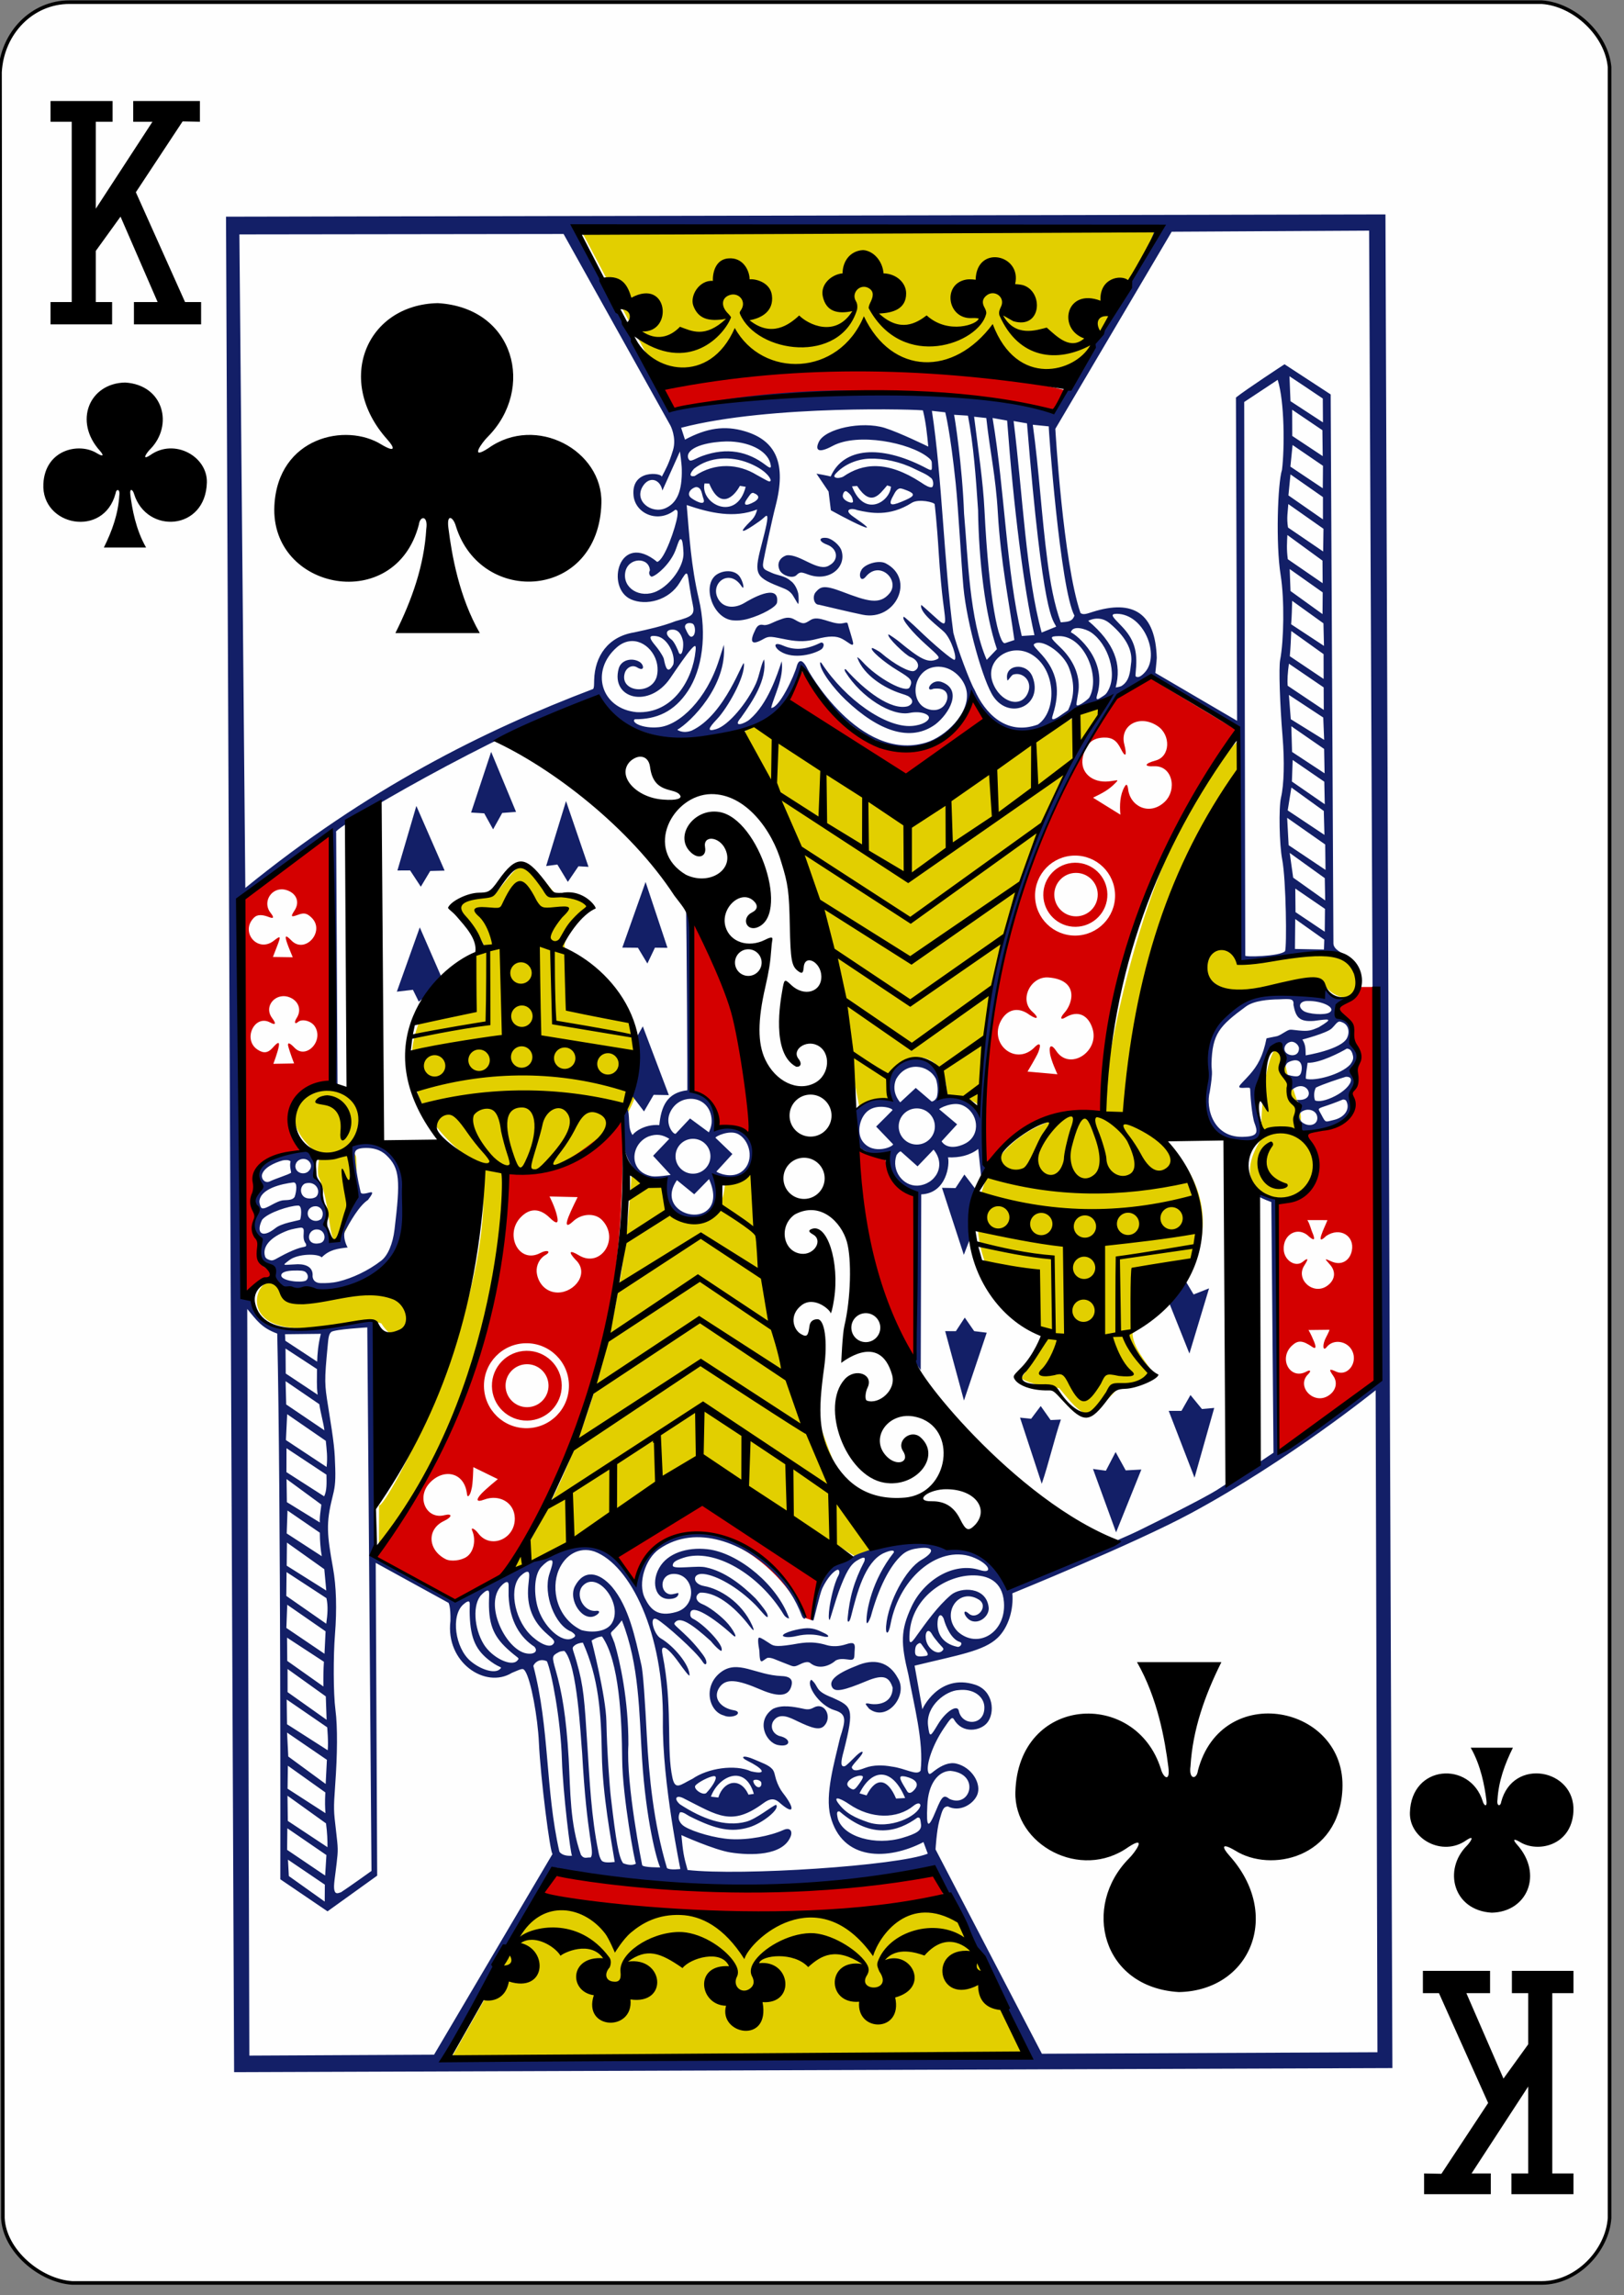 <?xml version="1.0" encoding="UTF-8"?><svg xmlns="http://www.w3.org/2000/svg" xmlns:svg="http://www.w3.org/2000/svg" xmlns:xlink="http://www.w3.org/1999/xlink" version="1.2" baseProfile="tiny" viewBox="0 0 225 318" width="225px" height="318px"><rect x="0" y="0" width="225" height="318" fill="#808080" stroke="none"/><defs>
        

        <path id="suit" d="M20.976,57.141c2.879-5.775,4.976-11.7,5.348-18.037c0.342-2.331-1.074-2.37-1.288-0.729             c-4.076,15.593-25.763,11.37-25.017-3.296c0.604-11.896,12.42-14.454,18.582-10.565c2.434,1.434,2.295,0.575,0.967-0.911             C10.416,13.391,15.958,0.241,28.331,0c13.38,0.793,16.853,14.87,8.646,23.147c-1.021,0.994-3.283,4.191,0.123,1.956             c8.287-5.888,19.787,0.443,19.553,9.521c-0.434,16.738-20.84,17.986-25.203,4.006c-0.42-1.55-1.629-2.328-1.295,0.305             c0.604,4.767,1.855,11.953,5.438,18.205L20.976,57.141L20.976,57.141z"/>
        <polygon id="numeral" points="0,0 0,2.871 2.937,2.871 2.937,27.849 0,27.849 0,30.942 8.532,30.942 8.532,27.849 6.271,27.849 6.271,20.764             9.698,16.015 14.838,27.849 11.557,27.849 11.557,30.942 20.863,30.942 20.863,27.849 18.637,27.849 11.823,12.635 18.297,2.824             20.697,2.871 20.697,0 11.456,0 11.456,2.871 14.12,2.871 6.271,14.916 6.271,2.871 8.6,2.871 8.6,0 "/>

    </defs>
    
    <!-- Background frame -->
    <path style="fill:#fefefe;stroke:#000000;stroke-width:0.5;" d="M0,10C0.3,4.5,4.5,0.3,9.6,0.3h204c4.5,0.3,9,4.5,9.4,9v298c-0.3,4.5,-4.5,9,-9.4,9H10c-4.5,-0.3,-9.4,-4.5,-9.6,-9z"/>

    
    

    <!-- Big Card -->
    <g class="maxi-card" transform="translate(0,2)">

        <!-- Top Numeral and Suit -->
        <use xlink:href="#numeral" transform="matrix(1,0,0,1,7,12)"/>
        <use xlink:href="#suit" transform="matrix(0.4,0,0,0.4,6,51)"/>

        <!-- Bottom Numeral and Suit -->
        <use xlink:href="#numeral" transform="matrix(-1,0,0,-1,218,302)"/>
        <use xlink:href="#suit" transform="matrix(-0.4,0,0,-0.4,218,263)"/>

        <!-- Card Face -->
        <use xlink:href="#suit" transform="matrix(0.8,0,0,0.8,38,40)"/><!-- top left -->
        <use xlink:href="#suit" transform="matrix(-0.8,0,0,-0.8,186,274)"/><!-- bottom right -->

        <path fill="#E2CF00" d="M161.2,29.84l-80.525,0.393l10.228,19.372c20.928-1.883,39.269-0.209,58.375,0.415L161.2,29.84z M106.204,97.952             c-0.084,0.113-3.351,0.957-3.019,1.697c8.527,18.254,12.335,33.108,15.898,51.869c1.799-1.461,4.711-1.402,4.711-1.402             c-1.436-6.967,7.348-7.834,7.406-0.547c1.686,0.393,3.42,0.397,4.94,2.102c0.687-20.504,8.043-41.717,17.545-56.414             c-10.827,4.285-26.717,14.966-26.717,14.966S113.751,104.763,106.204,97.952L106.204,97.952z M172.024,100.135             c-14.411,13.679-20.053,51.646-19.018,52.171c-18.578-0.619-24.209,19.854-8.105,30.896c-0.637,2.141-2.209,3.883-3.428,5.775             c1.662,0.948,3.476,1.151,5.285,1.352c1.375,1.629,2.727,3.51,4.221,3.664c1.619-1.021,2.771-2.514,4.119-3.805             c1.685-0.429,3.354-0.902,4.951-1.631c-1.416-1.976-3.092-3.97-3.135-5.818c14-9.867,12.078-23.285-0.543-30.154             c3.76-22.598,9.244-37.03,15.608-47.297L172.024,100.135z M72.769,117.592c-1.83,0.894-2.83,2.779-4.157,4.259             c-1.824,0.082-3.58,0.704-5.318,1.479c0,0,4.176,5.766,3.918,6.076c-13.541,8.867-13.432,21.826-0.43,30.363             c2.203,18.442-13.476,47.631-14.267,46.78l-0.028,6.035c10.909-12.065,17.084-33.983,18.166-51.988             c22.28-1.481,23.071-23.002,7.731-31.096c-1.18-1.082,3.855-6.082,3.855-6.082c-1.277-1.26-3.416-1.401-5.289-1.557             C75.769,120.452,74.74,119.045,72.769,117.592z M167.009,132.488c3.15,7.004,14.66-1.531,16.656,2.195             c1.621,2.114,5.149,2.332,4.959-1.23c-0.662-3.525-2.984-4.309-12.201-2.771c-3.496,0.581-4.928,0.928-4.908-0.664             C169.097,127.099,167.022,131.068,167.009,132.488z M177.698,142.71c-2.584-0.004-3.023,10.096-2.986,13.127             c-7.479,11.812,15.346,10.467,5.475-2.396c0.345-1.683-1.26-4.422-1.215-5.636C178.163,147.702,177.807,143.144,177.698,142.71z             M46.104,148.781c-4.048,0.102-8.498,3.815-2.009,9.16c0.435,0.147-0.219,1.274,0.005,3.008c1.829,3.945,1.336,9.789,2.696,8.893             c1.574-1.039,2.891-5.397,2.551-11.485c-0.022-0.398-0.553-0.822-0.453-1.255C52.536,151.092,49.456,148.697,46.104,148.781             L46.104,148.781z M87.526,160.094c-1.039,19.726-5.873,39.078-16.828,55.861c9.43-4.395,18.582-10.062,27.438-14.914l20.693,12.806             c1.197-0.521,2.026-0.775,2.822-1.562c-9.537-13.943-12.488-34.012-16.643-52.168c-1.582,1.121-4.555,1.684-4.555,1.684             c-0.213,6.298-6.818,8.339-8.168,0.125L87.526,160.094z M37.579,175.484c-2.207,0.141-3.867,5.604,2.385,6.412             c4.414,0.623,10.064-1.55,12.867-0.543c3.258,5.196,6.184-2.453,1.828-3.701c-4.679-1.34-14.207,2.158-15.26-0.814             C38.858,175.822,38.198,175.445,37.579,175.484z M75.114,260.92l-12.484,22.045l79.818-0.479l-10.435-21.027             C132.19,261.226,97.153,265.624,75.114,260.92z"/>
        <path fill="#D40000" d="M91.794,51.648l1.297,3.094c17.146-2.073,35.083-4.22,53.042,0.347c0,0,1.316-2.858,1.297-3.065             C130.696,47.765,93.279,48.869,91.794,51.648z M109.144,95.083l16.315,10.553c0,0,7.812-5.521,11.145-7.854l-2.022-2.969             c-6.898,15.209-19.027,3.18-23.576-3.978C111.004,90.835,109.769,93.607,109.144,95.083z M152.965,100.189             c1.131-0.025,1.756,0.412,2.324,1.562c0.643,1.299,0.887,0.979,0.475-0.643c-0.649-2.556,2.062-4.218,4.619-2.513             c1.848,1.232,1.766,4.214-0.252,4.767c-1.629,0.444-1.67,0.873-0.24,0.803c2.568-0.125,3.252,3.301,1.424,4.976             c-2.1,1.926-4.778,0.561-5.022-1.854c-0.111-0.684-0.256-0.674-0.482-0.287c-0.647,1.115-0.707,2.564-0.582,3.875l-3.793-2.354             c1.353-0.668,2.175-1.072,3.15-2.086c0.127-0.134,0.223-0.229,0.223-0.287c-0.002-0.104-0.422,0.035-1.194,0.114             c-2.293,0.24-4.058-1.245-3.586-3.403C150.426,101.025,151.375,100.224,152.965,100.189z M136.237,159.715             c4.125-4.721,9.25-7.75,16.373-7.328c0.903-19.776,7.766-37.364,18.75-53.209l-12.086-7.266l-4.849,2.926             C142.764,111.376,135.601,132.359,136.237,159.715z M45.653,113.499c0,0-8.182,6.127-11.982,9.086l0.186,54.537l1.057,0.361             c0.075,0.115-0.093-0.81,0.393-1.232c0.396-0.346,1.024-0.737,1.396-0.873c1.052-0.383,1.099-1.084,0.117-1.688             c-0.762-0.472-1.052-1.197-0.964-2.406c0.062-0.852,0.024-1.037-0.33-1.617c-0.441-0.719-0.479-1.629-0.104-2.572             c0.175-0.438,0.158-0.557-0.152-1.147c-0.396-0.754-0.443-1.564-0.148-2.439c0.112-0.334,0.194-1.065,0.184-1.629             c-0.04-2.174,1.755-3.613,5.066-4.067c1.295-0.179,1.335-0.23,0.74-1.316c-3.354-6.127,4.182-9.318,4.745-8.338L45.653,113.499z             M148.865,116.54c3.062-0.045,5.58,2.398,5.625,5.459c0.045,3.062-2.402,5.58-5.463,5.625c-3.062,0.043-5.58-2.402-5.625-5.465             C143.358,119.099,145.805,116.585,148.865,116.54z M148.918,117.531c-2.451,0.035-4.406,2.049-4.371,4.5s2.049,4.412,4.5,4.377             c2.451-0.037,4.412-2.055,4.377-4.506C153.387,119.45,151.369,117.495,148.918,117.531z M149.033,118.939             c1.662-0.025,3.031,1.301,3.055,2.963c0.025,1.662-1.305,3.033-2.967,3.057c-1.664,0.023-3.027-1.307-3.053-2.969             C146.045,120.327,147.371,118.962,149.033,118.939z M38.993,121.215c0.225-0.004,0.465,0.029,0.708,0.107             c1.382,0.438,1.864,1.654,1.116,2.809c-0.588,0.904-0.521,0.982,0.509,0.601c0.809-0.301,1.221-0.205,1.859,0.426             c1.911,1.893-0.936,5.076-2.809,3.148c-0.927-0.955-1.016-0.675-0.372,0.967c0.208,0.53,0.553,1.356,0.553,1.356l-2.745-0.041             c0,0,0.427-1.094,0.623-1.608c0.476-1.244,0.49-1.427-0.499-0.644c-2.233,1.765-4.768-1.256-2.711-3.229             c0.418-0.402,1.089-0.42,2.021-0.054c0.68,0.267,0.762,0.08,0.252-0.561C36.387,123.101,37.414,121.243,38.993,121.215z             M95.885,126.103c-1.116,7.309-0.143,17.563-0.166,23.045c2.978,0.567,3.01,2.596,3.467,5.114c1.446-0.504,4.609,1.634,5.043,1.445             C104.558,148.292,100.702,126.767,95.885,126.103z M145.269,133.426c4.228,0.341,3.416,3.603,2.158,4.943             c-0.598,0.688-0.485,0.996,0.168,0.602c1.785-1.077,3.201-0.301,3.775,1.558c0.983,3.172-3.188,5.906-5.047,3.059             c-0.632-0.965-1.017-0.748-0.861,0.263c0.094,0.975,1.045,2.989,1.045,2.989l-4.145-0.373c0,0,1.266-2.104,1.487-2.674             c0.461-1.178,0.218-1.49-0.668-0.541c-2.592,2.371-6.186-0.666-4.512-3.811c0.826-1.551,2.348-2.054,3.992-0.818             c1.106,0.725,1.346,0.41,0.354-0.467C141.17,136.517,142.781,133.228,145.269,133.426L145.269,133.426z M39.194,136.019             c0.048-0.004,0.094-0.004,0.142-0.004c0.355,0.008,0.729,0.104,1.1,0.313c1.029,0.58,1.312,1.723,0.666,2.717             c-0.371,0.572-0.264,0.933,0.169,0.56c0.577-0.5,1.854-0.168,2.353,0.61c1.278,2.002-1.22,4.621-2.813,2.955             c-0.704-0.735-0.975-0.766-0.894-0.283c0.229,0.908,0.827,2.455,0.827,2.455l-2.872,0.05c0,0,0.62-1.627,0.758-2.451             c0.105-0.654-0.155-0.56-0.839,0.213c-0.665,0.75-1.27,0.828-2.117,0.266c-2.093-1.387-0.417-4.944,1.766-3.75             c0.752,0.412,0.856,0.174,0.27-0.604C36.656,137.678,37.727,136.088,39.194,136.019L39.194,136.019z M188.256,134.745             c-4.646,4.803-3.189,1.965-1.035,5.625c0.008,2.414,1.416,4.303,0.301,8.111c-0.356,0.744-0.391,1.098-0.192,1.848             c-0.342,4.207-3.711,4.154-6.99,4.807c0.545-0.034,5.193,8.556-3.479,9.228l0.098,34.922l13.602-10.029l-0.059-54.51             L188.256,134.745L188.256,134.745z M86.184,153.183c-3.855,2.485-9.273,8.694-16.088,7.348             c-0.824,21.787-7.975,38.654-18.174,53.15c3.521,2.082,7.397,4.582,10.999,6.184c3.045-1.572,4.755-2.227,7.743-4.686             C82.926,196.238,86.815,175.532,86.184,153.183z M118.203,157.169c0.688,11.189,2.51,21.785,8.33,30.287l0.395-23.781             c-2.074-0.496-3.772-1.838-4.379-5.639L118.203,157.169z M76.135,163.769l3.891,0.092c0,0-0.884,1.76-1.266,2.742             c-0.464,1.2-0.243,1.444,0.645,0.61c1.153-1.088,2.993-1.188,3.962-0.219c2.569,2.576-0.118,6.771-3.158,4.932             c-1.302-0.788-1.521-0.522-0.486,0.593c2.009,1.862-0.089,4.549-2.438,4.561c-1.697-0.008-2.798-1.365-2.932-2.859             c-0.064-0.94,0.407-1.885,1.225-2.344c0.852-0.479,0.241-0.789-0.685-0.293c-3.02,1.625-5.039-2.547-2.761-4.92             c1.313-1.369,2.703-1.242,4.039,0.064c0.933,0.912,1.267,0.832,1.003-0.248C76.91,165.265,76.135,163.769,76.135,163.769             L76.135,163.769z M181.129,167.044l2.787,0.004c-0.273,0.689-0.629,1.394-0.853,2.074c-0.237,0.742-0.062,0.836,0.677,0.119             c1.92-1.291,3.969,0,3.553,2.043c-0.287,1.41-1.469,2.102-2.832,1.488c-1.201-0.539-0.816-0.31-0.133,0.514             c0.813,0.979,0.606,2.121-0.469,2.877c-1.9,1.336-4.412-0.885-3.154-2.824c0.742-1.151,0.402-1.026-0.273-0.471             c-1.014,0.742-2.547-0.307-2.576-1.764c-0.116-2.094,1.996-3.271,3.486-1.789c0.709,0.598,0.887,0.522,0.566-0.346             C181.614,168.338,181.519,167.663,181.129,167.044z M181.28,182.273l2.92-0.033c0,0-0.041,0.223-0.49,1.068             c-0.529,0.991-0.449,2.02,0.104,1.321c0.933-1.176,2.91-0.848,3.56,0.59c0.756,1.677-0.717,3.527-2.246,2.824             c-0.992-0.457-1.062-0.358-0.4,0.597c0.644,0.928,0.357,2.067-0.688,2.733c-2.051,1.312-4.51-1.305-2.801-2.977             c0.457-0.447,0.313-0.666-0.24-0.365c-2.267,1.231-3.937-1.828-1.978-3.619c0.834-0.764,1.472-0.711,2.843,0.236             c0.426,0.295,0.508-0.011,0.2-0.758C181.539,182.616,181.28,182.273,181.28,182.273z M72.854,184.105             c3.251-0.049,5.923,2.547,5.97,5.797c0.048,3.25-2.547,5.926-5.798,5.973c-3.25,0.049-5.927-2.551-5.974-5.801             C67.004,186.822,69.604,184.152,72.854,184.105z M72.921,185.154c-2.67,0.039-4.805,2.231-4.767,4.902             c0.039,2.672,2.235,4.807,4.906,4.768c2.67-0.039,4.806-2.236,4.768-4.908C77.789,187.245,75.592,185.116,72.921,185.154z             M72.977,187.01c1.645-0.022,2.993,1.287,3.019,2.933c0.022,1.645-1.287,2.998-2.933,3.022c-1.644,0.023-2.998-1.293-3.021-2.938             C70.017,188.385,71.332,187.034,72.977,187.01z M65.577,201.273l3.397,1.66c0,0-1.606,1.309-2.247,1.981             c-0.815,0.867-0.76,1.273,0.345,0.857c2.104-0.791,4.212,0.395,4.251,2.577c0.053,2.916-3.396,4.318-5.052,2.111             c-0.491-0.656-1.079-0.93-0.85-0.393c0.561,1.305,0.218,2.947-0.759,3.623c-0.781,0.541-2.211,0.698-2.934,0.323             c-2.479-1.284-2.608-4.143-0.235-5.271c1.191-0.568,1.23-1.1,0.059-0.809c-2.441,0.608-3.867-2.347-2.104-4.378             c1.87-2.155,4.918-1.709,5.256,1.48c0.06,0.565,0.446,0.156,0.619-0.713C65.531,203.681,65.577,201.273,65.577,201.273z             M97.251,206.068c0,0-12.443,7.08-12.064,7.379c0.074,0.043,2.759,3.82,2.759,3.82c6.174-13.988,20.958-2.404,23.325,4.737             c0.515,0.316,0.602,0.226,1.159,0.478c0.053-0.504,1.078-5.465,1.078-5.465L97.251,206.068z M77.297,257.493             c-0.623,0.781-2.709,2.994-2.446,3.078c18.286,3.93,37.146,3.617,56.343,1.533l-1.466-4.611             C110.771,262.325,77.297,257.493,77.297,257.493L77.297,257.493z"/>
        <path fill="#131F67" d="M31.314,28.02l1.121,257.077l160.477-0.566L191.95,27.71L31.314,28.02z M80.118,29.851l80.039-0.326             c-3.754,9.745-14.564,25.144-14.054,25.181c-16.647-2.751-33.811-4.14-53.004-0.04L80.118,29.851z M33.167,30.478l44.914-0.059             l14.813,26.553c0,0,0.869,1.656,0.351,3.391c-0.566,1.892-1.056,2.73-1.564,3.697c0.052-0.552-4.27-1.098-3.905,2.602             c0.243,2.503,3.411,3.919,5.771,1.971c0.377-0.03,0.373,0.318,0.291,0.931c-0.217,1.435-1.74,5.984-2.785,6.288             c-5.317-4.361-7.215,3.602-3.629,5.189c2.074,0.92,5.269,0.16,6.76-2.336c1.142-1.909,1.017-1.593,1.375,0.723             c0.134,0.861,0.322,1.861,0.42,2.312c0.306,1.401,0,1.676-2.362,2.312c-1.902,0.74-3.83,1.15-5.791,1.574             c-3.584,0.588-5.416,3.291-5.506,6.582c-0.021,0.711,0.006,1.041-0.146,1.252c-15.166,5.756-31.281,13.81-48.184,27.562             L33.167,30.478z M134.999,93.525c-0.574-0.928-2.41-5.806-2.914-7.84c-1.316-9.867-1.566-21.579-2.973-30.763l1.852,0.207             c0,0,0.697,2.659,1.447,9.845c0.371,3.561,0.76,10.964,1.067,14.367c0.47,5.058,2.754,13.146,4.17,15.187             c2.31,3.328,6.949,1.176,5.396-2.777c-0.805-2.051-3.924-1.719-3.492,0.41c0.008,0.379,0.297-0.271,0.754-0.672             c1.349-0.512,2.863,0.891,2.072,2.58c-0.982,2.156-3.889,1.172-4.854-1.545c-1.152-3.246,2.729-5.681,5.633-3.701             c3.233,2.207,3.239,7.797,0.635,9.562C139.411,99.982,136.431,96.787,134.999,93.525L134.999,93.525z M145.837,97.638             c-0.176-0.104,0.006-0.443,0.223-1.25c0.812-3.019,0.302-5.373-1.651-7.593c-1.088-1.235-1.496-1.453-0.926-1.678             c1.206-0.475,3.875,1.463,4.606,3.367c0.725,1.869,0.904,3.805-0.113,5.918C147.266,96.858,146.165,97.767,145.837,97.638z             M149.141,95.627c-0.004-0.352,0.234-1.465,0.289-2.01c0.211-2.105-0.772-4.244-2.516-5.914c-1.463-1.402-1.596-1.547-0.213-1.57             c3.567-0.061,5.844,5.709,4.197,8.552C150.475,95.133,149.182,96.056,149.141,95.627z M152.161,93.676             c1.051-4.918-3.705-8.196-3.801-8.043c0.235-1.102,2.127-0.469,2.77-0.039c2.404,1.613,3.787,5.835,2.312,8.232             c-0.161,0.295-0.358,0.463-0.616,0.621c-0.496,0.312-0.789,0.562-0.892,0.344c-0.076-0.164,0.199-0.881,0.229-1.115H152.161z             M110.313,77.719c0.496-0.486,0.646-0.502,1.601-0.141c2.994,1.13,5.383-1.018,4.678-3.274c-0.256-0.816-1.377-1.703-2.067-1.774             c-1.128-0.117-1.15,0.478,0.065,0.932c1.492,0.56,1.646,2.144,0.328,2.857c-1.543,1.043-4.072-1.604-5.928-1.38             c-0.888,0.265-1.453,1.094-0.947,2.106C108.436,77.755,109.772,78.187,110.313,77.719z M106.993,77.397             c-1.039-0.481-1.435-0.474-1.234-1.604c0.131-0.746,1.193-5.762,1.697-7.701c1.514-5.807,0.092-9.024-4.193-10.322             c-2.903-0.881-5.403-0.436-8.362,1.14l-0.533-1.642c12.405-3.246,33.576-2.525,33.502-2.4c0.418,1.67,0.576,3.34,0.74,5.01             c0,0-3.968-1.945-6.037-2.594c-3.188-0.979-8.228,0.095-9.119,1.924c-0.506,1.038-0.242,1.729,1.899,0.576             c3.507-1.888,10.664-0.449,13.188,1.553c0.582,0.461,0.553,0.562,0.563,1.103c0.017,0.825,0.064,0.873-1.084,0.26             c-6.016-3.076-11.157-2.72-12.932,1.318c-0.408-0.123-1.969-0.393-1.969-0.393l1.676,2.479l0.318,2.593             c0,0,2.735,1.519,4.245,2.161c1.484,0.63,0.632-0.04-1.192-1.31c-1.338-0.932-0.273-1.229,0.608-0.873             c1.816,0.416,4.474,0.945,7.546-1.006c0.954-0.605,3.139-0.08,3.174,0.194c0,0,0.291,2.267,0.58,6.998             c0.137,2.238,0.412,5.162,0.567,6.363c0.474,3.625,0.607,3.831-1.299,2.092c-0.641-0.582-1.707-1.551-1.721-1.492             c-0.242,1.125,2.574,3.1,3.229,3.777c0.994,1.026,1.793,3.661,1.396,3.815c-0.252,0.101-2.926-2.168-5.031-4.207             c-0.787-0.764-1.963-1.789-1.996-1.754c-0.436,0.291,1.332,2.285,2.988,3.775c1.932,1.74,2.154,1.896,1.506,2.158             c-1.199,0.483-2.279-0.117-5.189-2.523c-0.282-0.234-1.385-1.016-1.438-0.961c-0.266,0.354,2.42,2.896,3.029,3.115             c1.133,0.405,1.459,1.502,0.565,1.93c-0.596,0.287-2.817-0.93-4.6-2.475c-0.32-0.275-1.207-0.746-1.267-0.685             c-0.354,0.228,1.64,1.949,3.539,3.094c1.861,1.121,2.158,1.396,1.685,2.328c-0.441,0.959-4.523-1.262-6.566-3.549             c-0.436-0.486-0.778-0.697-0.69-0.533c0.889,2.468,3.815,4.232,5.993,4.937c0.39,0.129,0.951,0.285,1.205,0.485             c0.621,0.494,0.484,1.007-0.188,1.296c-2.322,0.649-5.984-2.162-8.605-5.107c-0.303-0.125-0.121,0.26-0.043,0.387             c2.187,3.488,6.371,6.142,8.892,5.646c1.473-0.291,2.655,0.151,2.668,0.646c0.01,0.406-0.804,1.052-2.388,1.164             c-3.586,0.256-9.186-3.666-12.461-8.66c-0.102-0.153-0.223-0.213-0.229-0.116c-0.09,1.059,1.947,3.653,3.51,5.139             c4.641,4.412,9.029,5.904,12.453,3.418c1.93-1.496,3.795-4.766,0.92-5.857c-1.522-0.58-2.486,1.517-1.184,0.918             c1.711-0.205,2.1,0.701,1.877,1.556c-0.437,1.465-1.888,1.696-3.066,1.082c-2.055-1.113-1.619-4.925,1.039-5.591             c2.396-0.579,4.486,1.451,4.762,3.38c0.427,2.991-2.948,6.229-5.655,7.034c-9.236,2.748-16.449-10.084-16.49-10.373             c-0.463-0.893-1.021-1.364-1.371-0.323c-0.379,1.504-2.463,5.918-3.578,5.891c0.348-1.557,1.809-4.174,1.453-6.467             c-0.615,1.883-1.916,5.899-4.402,8.039c-0.643,0.588-2.535,1.278-1.231-0.23c1.569-2.211,3.627-5.229,3.201-8.067             c-0.416,0.639-0.646,2.252-1.121,3.317c-1.193,2.668-3.802,5.834-5.523,6.347c-1.271,0.379-1.152-0.052,0.148-1.422             c1.396-1.47,3.866-5.785,3.705-7.646c-0.07-0.822-2.564,7.104-7.25,9.275c-1.267,0.463-1.984-0.119-1.984-0.119             c1.842-1.062,6.93-6.076,6.449-11.773c0,0-0.271,0.844-0.672,2.109c-1.726,5.438-5.433,9.014-8.32,9.309             c-2.305,0.236-3.916-0.692-3.344-1.104c2.989,0.021,5.446-1.013,7.366-3.927c1.951-2.961,2.679-7.721,1.496-12.758             c-1.065-4.542-1.301-8.626-1.674-12.992c3.275,1.117,6.572,1.862,9.762,0.615c-0.319,1.303-0.852,1.463-1.692,2.445             c-0.611,0.718-0.402,0.889,1.979-0.794c0.693-0.49,0.943-0.883,1.068-0.751c0.205,0.212-0.111,1.552-0.805,4.222             c-1.037,3.993-0.769,4.279,3.067,5.784c0.715,0.281,0.982,0.555,1.232,0.854c0.117,0.142,0.748,1.273,0.807,1.314             c0.142,0.094,0.104-1.156,0.027-1.473c-0.207-0.838-0.66-1.467-1.058-1.717C108.777,77.777,107.688,77.715,106.993,77.397             L106.993,77.397z M179.411,129.478l0.039-4.146l4.026,2.857l-0.049,1.369L179.411,129.478z M172.529,130.377l-0.148-76.68             c0,0,3.092-2.055,4.637-3.071c0.968,3.04,0.959,9.56,0.599,12.462c-0.605,1.892-0.875,10.306-0.189,14.586             c0.547,3.413,0.447,9.058-0.068,11.759c-0.202,1.055-0.047,6.002,0.332,10.577c0.291,3.498,0.207,6.679-0.215,8.498             c-0.334,1.435-0.219,6.572,0.162,8.545c0.56,2.9,0.652,12.218,0.402,12.724C177.374,130.528,172.181,130.633,172.529,130.377z             M178.654,50.131c0,0,3.112,2.057,4.614,3.084l0.021,3.305l-4.498-2.938L178.654,50.131z M132.179,55.469l1.926,0.119             c0.769,3.993,1.101,8.532,1.404,13.083c0.098,7.018,0.965,14.417,2.611,19.269l-1.414,1.483c-2.412-5.559-2.603-14.328-3.14-20.262             C133.331,62.489,132.233,55.513,132.179,55.469L132.179,55.469z M179.026,54.77l4.188,2.834l0.043,3.594l-4.219-2.799             L179.026,54.77z M134.958,55.734l1.69,0.184c0.515,4.741,1.304,7.958,1.603,13.182c0.389,6.754,1.561,12.301,2.287,17.576             l-1.267,0.422c-0.848,0.39-2.254-5.846-2.879-18.483C136.204,64.787,135.556,60.485,134.958,55.734L134.958,55.734z             M137.514,55.911l2.021,0.362c0.895,12,2.305,23.27,3.782,29.729l-1.756,0.115c-2.178-9.229-2.319-19.909-4.045-30.207             L137.514,55.911L137.514,55.911z M140.432,56.337l1.855,0.321c2.231,27.444,3.611,27.09,4.041,28.168l-2.008,0.813             C142.149,77.755,141.712,66.638,140.432,56.337L140.432,56.337z M148.858,83.293c-0.315,0.924-1.069,0.838-1.891,0.933             c-0.92-2.521-1.457-5.527-1.842-8.472c-0.848-6.466-1.152-12.527-2.035-18.907l2.215,0.227             C145.233,57.121,146.876,79.574,148.858,83.293L148.858,83.293z M101.225,59.17c2.918,0.142,5.34,1.45,5.572,3.367             c0.053,0.432-0.289,0.222-0.684-0.081c-2.511-1.924-5.367-2.521-8.814-1.282c-0.752,0.271-1.367,0.696-1.703,0.639             c-0.301-0.192-0.395-0.66-0.164-1.046C96.238,59.422,99.782,59.101,101.225,59.17z M94.46,63.02             c0.062,3.022-0.674,4.688-2.26,5.388c-1.914,0.843-4.369-0.962-3.177-2.981c0.902-1.526,2.451-1.065,2.748,0.537l2.433-5.415             C94.204,60.547,94.452,62.263,94.46,63.02L94.46,63.02z M183.294,62.535l-0.027,3.115l-4.487-2.999l0.301-2.995L183.294,62.535z             M103.679,62.128c2.211,0.876,3.023,1.945,3.104,2.421c-0.127,0.354-0.349,0.112-1.963-0.759c-2.486-1.523-5.728-1.772-8.574,0.162             c-0.709,0.141-0.781-0.262-0.07-1.026C98.343,61.228,101.341,61.203,103.679,62.128z M120.47,61.545             c1.945-0.062,4.271,0.434,6.234,1.418c0.869,0.437,1.647,0.708,2.215,1.209c0.453,0.235,0.488,1.264,0.156,1.341             c-0.295,0.041-0.779-0.188-1.504-0.694c-4.668-3.03-8.025-2.657-10.726-0.792c-0.147,0.104-0.613,0.21-0.797,0.195             c-0.514-0.038-0.541-0.25-0.326-0.527C116.973,62.282,118.841,61.602,120.47,61.545L120.47,61.545z M178.792,63.728l4.498,3.143             l-0.002,3.091l-4.781-3.325L178.792,63.728z M97.606,64.984l0.658,0.019c1.529,3.709,3.451,1.797,4.248,0.312l0.799,0.13             C102.059,70.412,96.966,67.813,97.606,64.984L97.606,64.984z M96.49,65.478c0.743,0.09,0.717,0.931,0.948,1.542             c0.521,1.368-1.45,0.211-1.789-0.122C95.077,66.295,95.889,65.539,96.49,65.478z M118.751,65.333             c1.938,2.95,3.057,1.203,4.162-0.081l0.526,0.168c-0.139,2.118-3.704,4.376-5.396-0.035L118.751,65.333z M124.714,65.666             c0.207,0.004,0.623,0.152,1.006,0.309c1.062,0.429,1.006,0.741-0.17,1.265c-1.877,0.836-2.531,0.943-1.969-0.236             C123.906,66.462,124.12,65.747,124.714,65.666L124.714,65.666z M117.345,66.116c0.474,0.348,0.783,0.73,0.838,1.355             c0.039,0.441-1.428-0.065-1.424-0.769C116.804,66.257,117.046,65.897,117.345,66.116z M104.35,66.284             c0.963,0.357,0.849,0.816,0.179,1.232c-1.207,0.672-1.724,0.539-0.943-0.518C103.945,66.513,104.022,66.294,104.35,66.284z             M178.491,67.838l4.871,3.425l-0.043,3.144l-4.867-3.317C178.225,69.742,178.438,68.837,178.491,67.838L178.491,67.838z             M94.318,72.704c0.229,0.006,0.321,0.77,0.375,1.886c0.09,1.855-1.8,4.44-3.707,5.331c-2.302,1.072-4.765-0.432-4.353-2.66             c0.381-2.054,3.297-2.139,3.408-0.24c-0.283,0.499,0.113,0.917,0.277,0.873c0.75-0.201,2.52-1.793,3.237-3.574             c0.281-0.694,0.451-1.408,0.652-1.57C94.249,72.716,94.284,72.703,94.318,72.704z M178.361,72.125l4.866,3.551l0.021,3.124             l-4.826-3.32C178.231,74.087,178.315,73.094,178.361,72.125L178.361,72.125z M119.302,77.071c-0.367,0.618-0.065,1.725,0.688,0.782             c1.938-2.258,4.748,0.566,3.246,2.362c-1.363,1.629-3.041,1.104-6.586-0.248c-2.582-0.985-2.988-0.649-3.625,0.062             c-0.523,0.588-0.259,1.768,0.422,1.754c2.092,0.475,3.903,0.938,6.067,1.387c4.578,0.939,7.371-4.957,3.189-7.124             C121.702,75.528,119.632,76.2,119.302,77.071z M99.098,77.75c-1.783,1.601-0.319,5.806,2.31,6.183             c0.549,0.077,1.371,0.055,2.303-0.214c1.84-0.53,3.865-1.618,3.949-2.252c0.377-2.879-3.91-0.299-4.478,0.043             c-1.352,0.82-2.782,0.716-3.504-0.26c-1.623-2.197,1.287-4.716,3.056-2.028c0.446,0.678,0.288-0.472-0.197-1.252             C101.85,76.867,100.075,76.939,99.098,77.75z M178.682,76.842l4.574,3.234l-0.025,3.006l-4.436-3.197L178.682,76.842z             M179.024,81.244l4.334,3.117l0.074,3.125l-4.549-2.992C178.973,83.369,178.995,82.312,179.024,81.244L179.024,81.244z             M154.736,83.039c3.809,0.064,5.956,5.691,3.948,8.033c-0.598,0.697-1.073,0.883-1.346,0.623c-0.059-0.056,0.037-0.687,0.076-1.396             c0.125-2.268-0.357-3.821-2.019-5.545C154.151,83.461,153.682,83.064,154.736,83.039z M107.829,83.939             c-0.722,0.256-1.48,0.774-2.07,0.646c-0.582-0.125-0.861,0.162-1.088,0.619c-0.873,1.746-0.604,2.312,1.125,1.318             c0.82-0.472,1.107-0.302,3.303,0.112c1.568,0.295,2.636,0.267,4.017-0.092c1.717-0.445,2.737-0.479,3.606-0.006             c0.867,0.475,1.461,1.129,1.484,0.598c-0.099-0.625-0.642-2.219-0.767-2.748c-0.061-0.254-0.487-0.03-0.893-0.002             c-1.422,0.104-3.119-1.176-4.217-0.498c-0.879,0.541-0.996,0.683-2.203-0.024C109.229,83.334,108.606,83.66,107.829,83.939z             M153.71,84.328c2.58,2.154,3.24,4.064,2.99,5.633c-0.127,1.142-0.213,2.4-1.33,3.088c-0.207,0.099-0.515,0.158-0.799,0.201             c0.866-3.24-0.154-6.143-3.802-9.235C151.831,83.489,152.913,83.662,153.71,84.328z M95.532,84.323c0.114,0,0.239,0.02,0.369,0.061             c0.446,0.148,0.518,1.32,0.165,1.687c-0.354,0.367-0.637,0.063-1.045-0.865C94.718,84.696,95.036,84.324,95.532,84.323z             M93.152,85.235c0.94-0.021,1.297,0.844,1.459,1.53c0.139,0.585-0.035,2.332-0.535,1.724c-0.121-0.369-0.633-1.564-1.041-1.875             C92.122,85.922,92.212,85.254,93.152,85.235z M90.499,86.105c0.137-0.004,0.313,0.012,0.529,0.049             c1.469,0.246,2.596,2.586,2.254,3.914c-0.779,1.428-1.066,0.465-1.322-0.83c-0.201-0.537-0.805-1.379-1.174-1.812             C90.02,86.523,89.904,86.119,90.499,86.105z M178.899,85.424l4.478,3.207l0.008,3.435l-4.686-3.148             C178.802,87.715,178.856,86.566,178.899,85.424L178.899,85.424z M87.591,86.816c2.193,0.004,4.064,2.553,3.373,5.01             c-0.857,2.564-5.125,2.018-4.416-0.539c0.203-0.734,0.988-1.271,1.736-0.812c1.082,0.664,0.965-0.415,0.276-0.801             c-1.061-0.592-2.52-0.233-2.844,0.965c-1.133,4.183,4.242,5.607,7.166,1.287c1.07-1.578,2.232-3.268,2.875-3.987             c0.578-0.646,0.701-0.578,0.607,0.256c-0.373,3.885-3.08,8.739-8.16,8.475c-4.938-0.471-6.48-5.707-2.752-8.977             c0.625-0.549,1.285-0.82,1.924-0.867C87.45,86.817,87.52,86.816,87.591,86.816z M113.751,87.028             c-1.807,0.875-3.443,1.205-5.223,0.432c-1.314-0.571-1.293,0.049-0.724,0.56c1.652,1.405,4.656,0.77,5.943-0.021             C114.165,87.739,114.304,86.994,113.751,87.028L113.751,87.028z M183.389,93.237l0.017,3.123l-4.998-3.349             c-0.08-0.748,0.004-1.883,0.168-3.057L183.389,93.237z M178.573,94.28l4.758,3.133l0.127,3.096l-4.625-2.866L178.573,94.28z             M178.906,98.621l4.545,3.144l0.065,3.379l-4.504-2.963L178.906,98.621z M68.048,102.172l-2.781,8.406l1.82,0.109l1.23,2.217             l1.264-2.271l1.916-0.146L68.048,102.172z M179.095,103.295l4.381,3.011l0.066,3.12l-4.553-3.146L179.095,103.295z             M178.917,107.115l4.49,3.244l0.09,3.313l-5.09-3.391L178.917,107.115z M78.421,108.99l-2.754,9l1.553-0.211l1.453,2.406             l1.469-2.162l1.394,0.078L78.421,108.99z M57.684,109.66l-2.623,8.945l1.759-0.009l1.483,2.257l1.303-2.179l1.994-0.053             L57.684,109.66z M178.331,111.308l5.271,3.696l0.043,3.521l-5.108-3.422L178.331,111.308z M183.542,119.668l0.059,3.084             l-4.436-3.155l-0.48-3.425L183.542,119.668z M89.443,120.199l-3.222,9.09l2.16,0.021l1.312,2.182l1.047-2.193l1.735,0.019             L89.443,120.199z M179.458,121.107l4.113,2.819l-0.031,3.166l-4.051-2.715L179.458,121.107z M101.47,157.89l-2.344-2.253             c-0.029-0.184,1.916-1.127,3.115-0.526c1.582,0.793,2.395,3.641,0.623,5.139c-1.41,1.193-3.562,0.201-3.604,0.062L101.47,157.89z             M99.384,154.174c0.041-3.479-1.791-4.373-3.307-5.077c0,0-0.254-22.056-0.222-22.716c0,0.099-0.389-2.387-0.434-2.534l0,0             c0,0.002-0.363-0.097-0.363-0.093c0.062,2.236,0.209,25.152,0.174,25.302c-2.836,0.327-3.629,2.247-3.887,4.825             c-2.213-0.166-3.651,1.166-3.697,1.388c-0.815-1.123-0.206-2.775-0.854-3.947c-1.961,6.857,1.854,10.961,5.182,10.579             c0.535,6.586,7.787,7.774,7.541-0.211C108.292,161.172,105.32,153.108,99.384,154.174L99.384,154.174z M58.159,126.487             l-3.177,8.906l2.228-0.255l0.812,1.644c3.566-3.144,5.367,1.709,3.554-2.451L58.159,126.487z M178.911,142.332             c0.41-0.029,0.949,0.34,1.057,0.844c0.078,1.502-1.942,1.164-2.008,0.216C177.915,142.717,178.526,142.362,178.911,142.332z             M180.231,152.11c0.871-0.715,2.259-0.312,2.281,0.768c0.021,0.955-1.076,1.271-1.934,0.732             C179.915,153.205,179.874,152.449,180.231,152.11L180.231,152.11z M180.354,154.76c4.777,0.363,8.33-2.881,6.81-5.209             c1.281-1.612,0.235-2.538,0.586-3.465c1.016-1.039,0.166-3.272-0.088-3.283c-0.207-3-1.078-3.383-2.377-4.981             c-0.39-0.463,0.909-0.916,1.407-1.713c-1.319,0.508-2.616-0.472-2.608-0.695l-0.562-0.697c-8.846,0.412-16.789,1.029-16.487,13.023             c-1.273,5.09,0.883,9.625,7.057,8.223c1.352-1.207,0.461-2.957,0.297-3.797c-0.527-2.313,0.08-3.815,0.25-4.9             c0.525-3.354,2.982-6.465,3.25-1.211c0.43-0.657,0.228-0.756,0.938-1.028c1.694-0.611,1.692,1.102,1.346,1.793             c-0.223,0.354-0.56,0.324-0.904,0.285c-0.492-0.06-1.137-0.242-1.146-0.423c-0.133,0.546,0.896,1.56,0.789,2.07             c-0.138,0.486-0.226,0.447,0.227,0.125c2.127-1.521,3.459,1.879,0.381,1.49C181.031,151.176,178.786,153.547,180.354,154.76z             M177.204,136.457c1.678-0.086,2.08-0.102,2.002,0.779c0.317,1.623,0.725,2.377,2.844,2.207c2.133-0.277,2.812-0.412,0.662,0.879             c-1.084,0.477-1.438,0.57-2.723,0.455c-1.298-0.117-1.197-0.248-1.938,0.194c-0.412,0.246-0.865,0.548-1.201,0.607             c-0.498,0.092-1.377,0.283-1.377,0.283c-0.498,2.521-1.258,3.791-2.303,4.99c-1.479,1.68-2.229,1.975-0.416,1.848             c0.67,0.043,0.324-0.293,0.617,2.426c0.102,0.951,0.281,2.058,0.422,2.426c0.471,1.24,0.533,1.855-1.258,1.943             c-4.474,0.338-5.519-4.014-4.922-6.238c0.051-0.35,0.256-1.508,0.299-2.426c0.024-0.502-0.076-0.928-0.064-1.44             c0.103-4.146,1.086-5.24,4.769-7.938C173.727,136.642,175.722,136.476,177.204,136.457z M181.134,136.681             c2.064-0.044,4.06,0.948,3.064,1.594c-0.644,0.416-2.968,0.242-3.611-0.217C179.755,137.465,180.067,136.701,181.134,136.681z             M89.059,140.201l-0.817,1.449l-0.855,6.752l0.152,1.369l1.688,2.215l1.336-2.297l2.104,0.037L89.059,140.201z M185.6,139.53             c1.338,0.268,1.392,1.488,1.051,2.238c-0.747,1.651-5.75,2.45-5.75,2.452c-0.04-0.711,0.06-1.395-0.461-2.19             c0,0,3.33-0.873,4.035-1.517C184.947,140.086,185.231,139.543,185.6,139.53L185.6,139.53z M186.591,143.287             c0.484,0.006,0.742,0.357,0.873,1.072c0.062,0.383-0.082,0.709-0.393,1.127c-1.271,1.381-4.843,2.336-6.132,1.983             c-0.09-0.118,0.129-1.571,0.224-2.219C182.88,145.306,185.77,143.781,186.591,143.287z M135.704,151.785             c-1.707-2.461-5.49-2.1-5.084-1.928c0.026-2.107-0.334-5.002-3.531-5.31c-3.227-0.244-4.885,4.011-3.66,5.812             c-1.99-0.826-4.977,1.246-4.977,1.438c-0.254,0.011-2.535,6.038,4.369,6.349c0.627,2.848,1.704,4.223,3.909,5.395l0.056,23.23             l0.778,1.055l0.07-24.346c3.533-0.156,3.969-4.199,3.707-5.131c1.568,0.067,2.994-0.248,4.195-1.162l0.412,3.967             c0,0,0.828-1.398,0.646-2.144c-1.537-22.814,6.715-47.494,17.551-63.492c0.58-0.672,0.757-1.476,1.043-1.48             c2.644-1.424,4.312-2.381,4.312-2.381c4.356,2.094,12.137,7.148,12.137,7.148l0.127,32.51c-0.121-0.32,14.498-1.631,14.277-1.236             c0,0-1.279-0.502-1.299-1.354l-0.381-76.078l-6.396-4.178c0,0-5.258,3.437-6.729,4.609l0.159,44.79l-11.328-6.635             c0,0,0.183-1.586,0.199-2.101c-0.182-6.11-3.184-8.161-8.896-6.35c-0.767,0.244-1.297,0.457-1.672,0.145             c-2.406-7.032-3.488-25.51-3.484-25.51l16.121-27.311l27.352-0.15l0.474,104.351l0.988,54.695l-13.96,10.166l-0.202-35.037             c0,0-2-0.957-2.523-1.021c-0.197-0.017-0.451,0.426-0.096,0.651c0.514,0.326,1.774,0.785,1.774,0.785l0.297,34.728             c0,0-5.428,3.651-7.854,5.174c-1.812,1.125-7.531,4.006-10.92,5.664c-1.314,0.645-2.644,1.16-2.767,1.262             c-4.614,1.982-8.776,3.371-12.625,5.418c-2.655,1.086-2.534,0.021-3.102-0.846c-5.539-5.479-12.693-5.803-18.488-3.271             c-0.897,0.332-2.01,0.621-2.76,1.144c-0.217,0.16-0.596,0.34-0.844,0.397c-0.508,0.121-1.064,0.347-1.531,0.716             c-0.832,0.659-1.387,1.733-1.863,2.801c-0.295,0.66-1.182,3.74-1.299,4.651c-0.02,0.152,0.297,0.119,0.307,0.136             c0.041,0.055,0.892-3.73,1.229-4.447c0.721-1.529,1.629-2.445,2.109-2.59c0.219-0.037,0.409,0.305,0.112,0.844             c-0.592,1.07-1.071,3.348-1.217,4.373c-0.127,0.947-0.154,1.709,0.023,1.742c0.03,0.028,0.869-2.869,1.246-3.894             c0.981-2.666,1.602-3.771,2.547-4.34c0.971-0.584,1.201-0.502,1.01,0.117c-1.443,2.815-2.039,4.945-2.322,7.945             c-0.043,0.598,0.26,0.614,0.498-0.377c0.791-3.146,1.877-7.406,4.441-8.679c1.096-0.494,1.582-0.471,1.465-0.117             c-3.055,3.857-3.818,8.144-3.783,9.525c0.012,0.461,0.199,0.369,0.592-0.631c1.033-3.801,2.566-7.035,4.388-8.621             c0.705-0.613,1.557-0.783,2.271-0.871c2.156-0.268,2.23,0.531,0.354,1.625c-2.14,1.244-4.611,5.775-4.888,9.176             c-0.096,1.179,0.322,1.306,0.615-0.264c1.271-6.762,7.066-11.229,11.713-9.16c2.09,0.933,2.469,2.226,0.648,1.65             c-3.685-1.166-7.773,1.443-9.459,5.086c-1.525,3.293-1.494,5.021-0.422,9.432c0.731,4.072,2.155,9.277,1.688,13.267             c-0.508,0.774-2.106-0.318-3.996-0.551c-1.139-0.214-2.53-0.269-3.721,0.188c-1.037,0.398-1.625,0.496-1.818-0.061             c-0.061-0.181,0.802-1.06,1.187-1.545c0.613-0.775,0.262-0.898-0.604-0.058c-0.424,0.412-1.334,1.379-1.582,1.428             c-0.547,0.111-0.567-0.504-0.129-2.071c1.547-6.084,1.133-6.188-1.52-7.42c-2.629-1-1.797-1.507-2.963-2.502             c-0.82,0.641,1.071,3.581,3.213,4.225c1.752,0.525,1.539,1.422,0.771,3.83c-0.776,3.371-2.104,7.832-1.338,10.826             c1.613,6.291,8,6.162,12.894,3.619l0.596,1.604c-4.135,1.676-25.934,3.105-33.279,2.262c-0.567-1.983-0.625-2.495-0.854-4.832             c0,0,4.539,2.05,6.805,2.404c2.828,0.443,7.184,0.465,8.299-2.141c0.342-0.763-0.01-1.408-0.985-0.967             c-1.793,0.813-4.859,1.416-7.337,1.262c-2.079-0.127-5.045-0.963-6.325-1.734c-0.607-0.364-1.121-1.084-0.646-1.983             c0.422-0.095,0.979,0.373,1.308,0.543c3.752,1.893,5.811,2.26,8.258,1.535c1.854-0.552,4.356-2.556,3.737-3.121             c-0.627,0.217-2.706,1.963-4.141,2.344c-2.951,0.785-6.1-0.416-9.166-2.402c-0.945-0.819-0.514-1.42,0.646-0.762             c4.594,2.311,6.51,3.846,10.903,0.6c0.982-0.727,1.529-0.635,2.107-0.192c2.281,2.043,2.272,0.896,0.602-1.228             c-0.379-0.481-0.723-1.158-0.951-1.877c-0.168-0.531-0.204-1.063-0.51-1.414c-0.518-0.596-1.451-0.885-2.52-1.354             c-1.539-0.678-2.051-0.353-0.914,0.203c1.99,0.969,2.959,2.01,0.485,1.448c-2.243-1.004-5.991-0.44-8.11,1.029             c-1.664,0.812-2.398,1.68-2.791-0.156c-0.822-3.83-0.021-9.028-1.123-15.717c-0.211-1.272-0.469-2.082-0.201-2.258             c0.342-0.223,1.197,0.602,2.256,2.09c0.482,0.678,1.441,1.982,1.438,1.711c0.035-1.416-2.166-4.074-3.984-5.121             c-0.998-0.573-1.678-3.231-0.535-2.647c0.883,0.43,5.472,4.465,6.347,5.901c0.405,0.668,0.748,0.242,0.317-0.545             c-0.258-0.471-1.336-1.854-2.385-2.877c-1.857-1.815-2.074-1.729-1.717-2.104c0.707-0.736,2.219,0.213,4.914,2.651             c0.69,0.871,1.604,1.66,1.492,1.228c0.274-0.681-2.423-3.58-4.023-4.357c-0.299-0.188-0.34-0.385-0.312-0.746             c0.152-1.368,3.25,0.644,5.82,2.992c0.963,0.879,0.166-0.774-0.949-1.899c-0.877-0.886-2.291-1.984-3.248-2.361             c-0.95-0.394-1.012-1.221-0.266-1.57c2.578-0.108,5.236,2.523,6.822,4.594c0.438,0.568,0.84,1.009,0.385-0.067             c-1.469-3.242-4.523-5.068-6.639-5.438c-1.72-0.301-1.683-1.852-0.066-1.676c1.777,0.193,4.688,1.797,7.152,4.277             c0.719,0.723,1.926,2.36,1.678,1.399c-0.006-0.262-0.764-1.289-1.639-2.276c-2.019-2.004-4.363-3.775-6.851-4.304             c-1.164-0.327-4.612,0.339-4.635-0.262c-0.01-0.44,0.361-0.707,1.459-1.072c4.266-1.418,10.51,2.246,13.926,7.88             c0.244,0.401,0.707,0.573,0.734,0.483c-1.648-4.604-6.771-8.776-10.846-9.492c-2.771-0.444-5.566,0.263-6.896,2.129             c-1.494,2.103-0.91,4.912,1.336,4.688c1.178-0.109,1.084-0.777,1.062-0.799c-0.08-0.078-0.767,0.242-1.189,0.16             c-1.535-0.304-1.373-3.078,0.873-2.806c2.584,0.316,2.949,4.392,0.062,5.248c-2.664,0.789-3.642-0.428-4.369-1.871             c-1.068-2.114,0.078-5.522,1.961-6.832c5.27-3.657,11.934-0.592,15.699,3.037c1.862,1.795,3.225,3.931,4.079,6.23             c0.22,0.535,0.615,0.504,0.476-0.07c-5.297-13.51-21.103-14.971-23.449-4.604c0,0-0.082,0.315-1.602-1.845             c-2.466-3.502-6.146-4.282-10.677-1.895c-4.58,1.719-6.123,2.813-9.299,4.457c-0.463,0.164-3.397,2.188-3.869,1.768             c-4.496-2.979-8.418-3.998-10.553-6.184c0.074-0.4-0.305-6.459-0.305-6.459l0.104-26.125c0.033-0.256-2.379,0.174-6.396,0.803             c-10.678,2.131-9.744-3.484-11.156-3.879c-0.748-0.15-0.69,0.17-0.895-19.971c-0.062-5.851-0.176-16.136-0.262-22.856             c-0.087-6.721-0.109-12.318-0.05-12.438c0.061-0.12,0.66-0.634,1.353-1.123c2.602-1.845,4.062-2.959,9.758-7.306             c1.289-0.981,1.613-1.147,1.613-1.147c0.653,12.1,0.067,24.809,0.389,35.211l0.481,0.002l-0.188-34.933             c-0.981-0.258,22.453-13.971,35.297-18.42c0.24-0.082,0.842,0.185,0.842,0.185c7.371,9.035,26.767,6.299,28.33-4.697             c3.213,6.703,17.33,19.73,23.781,4.027c0,0,2.338,4.512,4.344,4.809c4.508,0.598,5.008-0.113,14.932-4.926             C142.761,111.49,136.505,129.713,135.704,151.785L135.704,151.785z M129.673,147.492c0.248,0.76,0.332,1.744,0.119,2.521             c-0.289,0.604-0.721,0.598-0.721,0.598l-2.197-1.879l-2.15,1.994c0,0-1.313-1.326-0.592-3.162             C125.507,144.996,128.654,145.459,129.673,147.492z M186.447,147.191c1.405-0.088,0.68,1.528-1.402,2.627             c-1.305,0.688-2.389,0.881-2.857,0.633c-0.256-0.76-0.038-1.453,0.121-1.762C183.197,148.233,185.636,147.433,186.447,147.191             L186.447,147.191z M95.636,150.239c1.562-0.037,2.916,1.074,2.967,3.045c0.021,0.803-0.393,1.6-0.393,1.6l-2.609-1.924             l-1.993,2.125c-0.341,0.119-1.562-1.404-0.722-3.061C93.495,150.819,94.568,150.265,95.636,150.239z M133.368,151.144             c2.194,0.996,2.576,4.063,0.44,5.248c-1.016,0.561-2.61,0.875-3.358-0.263l2.157-2.354l-2.477-2.084             C130.034,151.597,132.029,150.535,133.368,151.144L133.368,151.144z M186.059,150.336c0.379,0,0.476,0.146,0.584,0.498             c0.31,1.002-0.475,2.013-1.825,2.33c-1.248,0.295-1.13,0.441-1.722-0.676c-0.465-0.873-0.588-0.836,0.137-1.113             C184.111,151.09,185.048,150.758,186.059,150.336z M123.626,151.842c0,0-1.559,1.582-2.24,2.244l2.344,2.445             c0.113,0.299-2.702,1.573-4.186-0.35c-0.961-1.25-0.42-3.625,0.945-4.439C121.886,150.91,123.884,151.603,123.626,151.842z             M126.983,151.567c1.384-0.021,2.521,1.082,2.539,2.467c0.021,1.383-1.084,2.522-2.467,2.543c-1.385,0.021-2.524-1.088-2.545-2.471             C124.491,152.722,125.598,151.586,126.983,151.567z M92.731,155.781l-2.247,2.354l2.432,2.646c0,0-1.924,0.314-2.607,0.188             c-3.309-0.618-2.983-4.5-0.426-5.525C90.962,155.064,91.764,155.191,92.731,155.781L92.731,155.781z M48.616,156.58             c0,0,0.44,4.985,0.846,6.688c-0.266,1.942-1.521,3.266-2.088,5.26c-0.301,0.887-1.434,2.08-1.652,0.83             c-0.815-1.545-0.034-3.455-0.711-4.556c-0.342-1.024-0.239-1.618-0.469-2.694c-0.498-0.873-0.899-1.287-0.832-2.08             c-0.135-3.524-1.014-2.826-2.578-2.537c-1.289,0.424-3.028,0.596-4.049,1.35c-2.217,1.562-1.01,2.455-1.846,4.81             c0.133,1.03,0.385,1.403,0.203,2.293c-0.854,4.207,0.723,3.856,0.676,3.924c-0.658,0.965,0.152,3.141,0.467,3.029             c1.926,0.471,1.229,1.877,1.854,2.623c0.629,0.721,0.596,1.084,3.231,1.149c4.764,0.371,12.334-0.336,13.971-6.145             C56.659,162.335,58.152,155.119,48.616,156.58z M95.975,155.78c1.336-0.021,2.435,1.047,2.453,2.383             c0.021,1.336-1.047,2.435-2.383,2.453s-2.434-1.047-2.453-2.383C93.573,156.898,94.639,155.799,95.975,155.78z M50.702,157.049             c0.899-0.01,1.961,0.179,2.834,1.017c1.869,1.791,1.951,3.416,1.121,10.313c-0.234,1.943-0.918,3.566-1.824,4.273             c-1.82,1.422-4.049,2.436-5.885,2.887c-0.969,0.238-1.812,0.244-2.467,0.238c-0.709-0.004-1.121-0.332-1.175-0.926             c0.156-1.605-1.483-1.763-2.434-1.673c-1.693,0.068-1.867,0.246-0.811-0.571c1.205-0.935,3.983-0.947,4.512-0.4             c1.084-1.084,2.213-1.211,3.596-1.371c-0.205-0.303-0.699-1.506-0.371-2.276c0.715-1.261,1.92-3.48,3.187-4.314             c1.25-1.635,0.188-0.896-0.589-0.867c-0.442,0.017-0.405-0.131-0.479-0.428c-0.309-1.275-0.754-3.658-0.758-5.076             C49.161,157.191,49.802,157.062,50.702,157.049z M42.73,158.816c0.489,0.436,0.483,1.041-0.029,1.494             c-0.588,0.516-1.756,0.229-1.783-0.74C40.995,158.587,42.138,158.31,42.73,158.816z M127.147,162.269             c-2.028,0.102-3.7-2.07-2.936-4.234c0.418-0.586,0.6-0.502,0.6-0.502l2.312,2.064l2.217-2.318             C131.167,159.482,129.598,162.105,127.147,162.269z M40.257,158.907c-0.166,0.633,0.054,1.264,0.08,1.572             c-0.401,0.287-2.115,0.787-3.035,1.239c-0.639,0.22-1.1-0.381-1.012-0.93c0.242-1.02,1.742-1.686,2.832-2.002             C39.46,158.706,40.014,158.674,40.257,158.907z M40.634,161.827c0.617-0.076,0.437,1.271,0.203,1.959             c-0.229,0.492-0.91,0.471-1.521,0.508c-1.082,0.062-2.443,1.31-3.029,1.107c-0.193-0.088-0.332-0.603-0.354-0.928             C36.06,162.676,39.046,162.019,40.634,161.827L40.634,161.827z M43.9,163.698c-0.205,0.301-0.869,0.447-1.424,0.295             c-0.908-0.25-1.048-1.553-0.25-2.002C43.632,161.527,44.478,162.847,43.9,163.698z M133.613,160.732l-1.23,1.875l-1.873-0.035             l3.025,9.283l1.399-3.627c0.188-1.668,0.408-3.332,0.582-5.002L133.613,160.732z M93.788,161.512l2.395,1.953l2.054-2.1             c1.526,3.406-0.232,4.965-2.105,4.924C94.065,166.243,91.863,164.286,93.788,161.512z M41.238,165.034             c0.758-0.145,0.434,1.904,0.328,1.963c-0.484,0.18-2.572,0.453-3.451,1.193c-1.873,1.467-2.672,0.572-1.805-1.187             C37.132,165.984,40.15,165.053,41.238,165.034z M43.618,165.129c0.836-0.078,1.42,0.847,0.91,1.726             c-0.691,0.645-1.904,0.172-1.898-0.738C42.624,165.544,43.097,165.161,43.618,165.129z M42.388,170.331             c0.115,0.479-0.053,0.33-0.93,0.588c-0.481,0.144-1.242,0.465-2.033,0.865c-1.159,0.584-1.483,0.9-1.896,0.834             c-0.328-0.072-0.705-0.213-0.808-0.545c-0.403-1.324,0.677-2.676,3.188-3.602c0.523-0.193,1.457-0.351,1.777-0.386             C42.54,168.088,41.628,169.4,42.388,170.331z M43.874,168.338c1.213-0.018,1.441,1.595,0.533,1.877             C42.279,170.767,42.458,168.337,43.874,168.338z M42.376,174.277c0.342,0.328,0.39,0.867,0.006,1.146             c-0.7,0.347-3.396,0.052-3.414-0.705c-0.01-0.498,0.892-0.668,1.729-0.684C41.532,174.019,42.103,174.015,42.376,174.277z             M164.032,175.105l-2.222,2.969l2.98,7.459l2.721-9.031l-2.139,0.846L164.032,175.105z M38.411,182.767             c0.514,22.971,0.426,75.606,0.426,75.606l6.537,4.443l6.883-4.947c-0.07-16.566-0.137-27.996-0.201-43.334l10.086,5.539             c0,0,0.31,0.447,0.263,2.52c-0.697,5.724,4.84,9.439,8.512,7.181c1.418-0.597,1.533-0.701,1.832-0.254             c0.826,1.231,1.758,6.504,1.912,9.869c0.233,5.067,1.567,15.401,1.891,15.473l-16.416,27.813l-25.59,0.125l-0.293-103.442             C35.581,180.924,36.187,181.952,38.411,182.767L38.411,182.767z M133.665,180.551l-1.23,1.882l-1.485-0.003l2.604,9.613             l3.154-9.399l-1.738-0.216L133.665,180.551z M51.468,257.215c0,0-3.195,2.293-4.215,2.951c-0.537,0.201-0.797,0.238-0.924-0.272             c-0.156-0.632,0.096-1.824,0.317-3.798c0.205-1.821,0.203-1.926-0.1-4.522c-0.316-2.715-0.354-2.828-0.098-6.412             c0.287-3.996,0.342-7.877,0.024-10.279c-0.301-2.283-0.297-7.492-0.065-10.399c0.28-3.562,0.188-6.685-0.275-9.267             c-0.832-4.604-0.969-6.19-0.104-9.653c0.323-1.298,0.485-1.986,0.418-4.158c-0.074-2.414-0.119-3.201-0.984-8.547             c-0.496-3.076-0.535-3.498-0.067-8.367c0.094-0.982,0.125-1.642,0.5-1.951c0.438-0.365,4.991-0.631,4.991-0.631L51.468,257.215z             M39.488,182.855l4.963-0.056c-0.385,1.554-0.471,2.736-0.51,3.859l-4.408-2.896L39.488,182.855z M39.56,184.838l4.362,2.851             c0.006,1.201-0.084,2.348,0.09,3.549l-4.424-2.937L39.56,184.838z M39.568,189.361l4.67,3.19c0.184,1.244,0.562,2.502,0.709,3.619             l-5.295-3.584L39.568,189.361z M190.593,190.618l0.246,91.719l-46.49,0.207l-14.733-28.309c0,0,0.149-2.605,0.514-3.935             c0.441-1.604,0.559-1.957,1.176-2.03c1.654,0.854,3.498-0.283,4.062-1.537c0.694-1.543-0.713-3.881-2.871-4.388             c-0.953-0.227-1.994,0.201-3.045,1.005c-0.611,0.51-0.748,0.567-0.869,0.125c-0.273-1,0.613-3.718,2.199-6.048             c0.883-1.297,1.121-1.67,1.405-1.176c1.154,1.994,3.632,1.58,4.57,0.453c1.137-1.363,0.9-4.473-1.676-5.297             c-5.039-1.613-7.353,3.442-7.289,3.432l-1.078-6.062c6.066-1.486,9.566-2.013,11.494-3.851c1.516-1.446,2.238-3.95,2.051-6.176             c0,0,16.851-6.844,24.736-11.094C178.572,200.34,190.593,190.618,190.593,190.618L190.593,190.618z M164.936,191.282l-1.246,2.191             l-1.768,0.002l3.576,9.256l2.729-9.662l-1.704,0.149L164.936,191.282z M39.786,193.939l5.352,3.688             c0.117,1.199,0.271,2.267,0.109,3.623l-5.633-3.727L39.786,193.939z M144.188,192.806l-1.332,1.768l-1.534-0.162l3.01,9.166             c0.914-2.65,1.748-6.246,2.651-8.898l-1.424,0.068L144.188,192.806z M39.693,198.652l5.537,3.666c0.021,1.133,0.073,2.199-0.32,3             l-5.225-3.353L39.693,198.652z M154.563,199.181l-1.344,2.584l-1.789-0.242l3.201,8.783l3.5-8.703l-2.168,0.116L154.563,199.181z             M39.702,202.922l4.801,3.525c0.07,0.051-0.268,1.606-0.19,2.49l-4.566-2.814L39.702,202.922z M39.833,207.282l4.478,3.074             c0.01,1.166,0.09,2.264,0.272,3.256l-4.861-3.156L39.833,207.282z M39.755,211.726l5.176,3.684l0.273,2.961l-5.482-3.447             L39.755,211.726z M82.361,212.96c4.967,1.853,9.622,11.295,9.479,23.523c-0.1,8.487,2.465,20.604,2.418,20.465             c0,0-1.44,0.193-1.85-0.127c-1.869-6.232-2.494-12.82-2.789-18.252c-0.242-4.529-0.502-8.976-0.789-10.014             c-0.816-3.652-1.701-7.914-4.035-10.691c-1.82-2.094-3.895-2.459-5.135-0.107c-1.015,1.927,1.123,5.113,2.897,4.054             c0.431-0.24,0.687-0.648,0.123-0.638c-1.842,0.273-3.08-2.274-1.914-3.489c2.054-2.14,5.646,2.627,3.979,5.25             c-0.734,1.135-2.652,1.334-4.189,0.916c-3.416-1.652-4.272-5.695-3.131-8.359C78.3,213.456,80.214,212.243,82.361,212.96             L82.361,212.96z M76.35,214.172c0.404,0.021,0.129,0.765-0.244,1.925c-0.879,2.782,0.771,7.104,3.054,7.967             c0.686,0.465,0.647,0.643,0.19,0.897c-1.489,0.838-4.194-1.674-4.91-4.471c-0.516-2.023-0.389-4.412,0.585-5.426             c0.532-0.556,0.954-0.847,1.241-0.888C76.296,214.174,76.325,214.172,76.35,214.172L76.35,214.172z M39.702,215.814l5.525,3.61             c0.258,1.127,0.145,2.328-0.027,3.541l-5.533-3.854L39.702,215.814z M73.05,215.769c0.41-0.015,0.258,0.674,0.144,1.926             c-0.265,2.902,0.637,5.014,2.688,6.766c0.863,0.74,1.102,0.972,0.729,1.359c-0.527,0.551-2.043-0.188-3.23-1.426             c-2.176-2.269-2.896-6.55-1.201-8.101C72.548,215.954,72.835,215.775,73.05,215.769z M134.52,216.271             c2.361-0.093,4.355,0.823,4.574,3.711c0.32,4.225-3.615,6.535-6.363,4.108c-2.461-2.436,0.033-6.248,2.888-4.461             c1.436,0.904-0.277,2.967-1.438,1.9c-0.522-0.48-0.754-0.183-0.381,0.373c1.123,1.678,3.334,0.283,3.176-1.193             c-0.311-2.903-3.879-2.865-5.223-1.729c-1.838,1.555-3.457,3.846-4.664,5.516c-0.99,1.447-1.203,1.41-1.057-0.379             C126.419,219.387,130.837,216.415,134.52,216.271L134.52,216.271z M70.208,217.195c0.377-0.012,0.229,0.526,0.256,1.916             c0.152,3.57,1.656,5.793,3.566,7.035c0.639,0.707-0.181,1.207-1.384,0.864c-2.741-0.844-5.541-6.733-3.219-9.268             C69.755,217.387,70.013,217.202,70.208,217.195z M67.544,218.366c0.379-0.025,0.164,0.764,0.201,2.254             c0.074,3.133,1.045,4.639,3.375,6.551c0.76,0.623,0.854,0.554,0.553,0.898c-0.797,0.92-3.502-0.383-4.654-2.26             c-1.371-2.232-1.573-5.603-0.297-6.875C67.079,218.577,67.345,218.378,67.544,218.366L67.544,218.366z M64.891,219.876             c0.314,0,0.14,0.566,0.188,1.92c0.117,3.281,0.867,4.906,2.949,6.424c1.309,0.953,1.627,0.668,1.227,1.045             c-0.701,0.662-2.617,0.095-4.057-1.12c-2.154-1.818-2.761-6.308-1.009-7.845C64.503,220.027,64.727,219.874,64.891,219.876z             M39.796,220.338l5.312,3.681l-0.15,3.108l-5.283-3.576L39.796,220.338z M132.649,226.167c-2.161-0.442-2.979-2.004-2.717-3.771             c0.088-0.591,0.433-0.929,0.804-0.156c0.317,1.225,1.135,2.924,2.254,3.254C133.438,225.626,133.063,226.251,132.649,226.167             L132.649,226.167z M86.156,222.497c2.438,6.137,2.395,12.844,2.799,19.18c0.537,8.423,2.026,14.097,2.516,15.052             c0,0-2.381,0.026-2.502-0.316c0,0-2.246-11.17-1.908-16.692c0.023-6.183-1.18-11.613-1.914-14.056             C84.368,223.499,84.335,224.928,86.156,222.497L86.156,222.497z M39.767,224.894l5.108,3.34c-0.072,1.143-0.084,2.285-0.067,3.43             l-5.009-3.545L39.767,224.894z M108.466,224.609c0.006,0.186,0.74,0.342,1.891,0.063c1.279-0.311,2.556-0.256,3.537,0.017             c1.045,0.285,1.16-0.052,0.216-0.463c-0.462-0.201-1.193-0.658-2.294-0.64C110.718,223.607,108.458,224.204,108.466,224.609z             M129.161,224.48c0.125,0.229,0.514,0.744,0.86,1.146c0.658,0.765,0.843,0.769,0.543,1.08c-0.688,0.717-2.135-0.322-2.291-1.647             C128.139,224.088,128.624,223.476,129.161,224.48z M83.415,224.74c2.385,3.4,2.738,11.377,2.787,17.045             c0.043,5.105,1.771,14.459,1.91,14.418c-0.492,0.289-1.152,0.188-1.773-0.051c-0.613-0.799-0.99-3.041-1.701-9.107             c-0.186-1.563-0.545-6.543-0.627-10.553c-0.07-3.537-2.047-11.191-2.047-11.191S82.731,224.754,83.415,224.74L83.415,224.74z             M80.759,225.59c2.176,4.853,2.529,9.67,2.627,15.519c0.092,5.528,1.32,12.008,1.785,14.867c-0.734,0.075-1.51,0.137-1.816-0.193             c-0.194-0.268-0.352-0.688-0.446-1.23c-0.99-4.782-1.228-9.981-1.511-14.383c-0.426-6.815-0.534-8.504-1.502-11.901             c-0.547-1.929-0.739-1.888-0.325-2.259C79.884,225.726,80.486,225.585,80.759,225.59L80.759,225.59z M105.208,226.706             c0.061,2.258,0.352,1.338,1.147,0.979c0.601-0.052,1.093,0.276,2.207,0.688c1.423,0.521,1.293,0.697,2.293,0.207             c0.615-0.303,1.107-0.408,1.402-0.168c1.168,0.949,2.676,0.414,3.523-0.354c0.662-0.346,1.385-0.157,1.944-0.104             c0.81,0.074,0.599-0.441,0.697-1.463c0.09-0.906-0.258-0.986-1.195-0.68c-0.959,0.312-1.911,0.356-2.745,0.102             c-2.132-0.648-3.689-0.227-4.746-0.061c-2.494,0.393-2.627,0.141-3.191-0.218c-0.422-0.268-1.117-0.758-1.359-0.744             C104.947,224.906,105.027,225.724,105.208,226.706L105.208,226.706z M127.337,225.669c0.236-0.121,0.346,0.201,0.676,0.631             c0.554,0.722,0.715,1.06,0.252,1.127c-1.227,0.177-1.53,0.05-1.487-0.713C126.811,226.107,126.945,225.868,127.337,225.669             L127.337,225.669z M78.197,226.741c1.797,1.811,2.254,11.973,2.459,14.16c0.647,11.854,1.772,13.557,1.194,14.447             c-0.682-0.013-0.918,0.239-1.362-0.355c-1.539-4.342-1.449-8.805-1.699-13.334c-0.353-6-0.947-9.25-1.791-12.223             c-0.562-1.978-0.555-2.011,0.459-2.554C77.636,226.786,78.034,226.736,78.197,226.741L78.197,226.741z M75.774,228.169             c0.634,1.439,1.904,7.984,2.078,13.635c0.138,4.486,1.207,13.259,1.406,13.306c-0.654,0.061-1.438-0.072-1.758-0.568             c-1.961-8.646-1.336-17.031-3.604-25.727C74.032,228.392,74.751,227.697,75.774,228.169L75.774,228.169z M39.839,229.236             l5.299,3.799l0.113,3.242l-5.408-3.836L39.839,229.236z M118.591,228.827c-2.99,1.16-3.766,2.113-3.295,2.949             c0.396,0.705,1.586,0.459,4.773-0.871c2.381-0.994,3.129-0.562,3.61,0.938c-0.022,2.216-2.172,2.474-3.385,2.171             c-0.521-0.021-0.443,0.026,0.113,0.721c2.465,1.936,5.489-1.849,3.981-4.246C123.212,228.297,121.171,227.672,118.591,228.827z             M99.813,229.726c-2.469,1.938-1.586,5.426,0.47,5.948c0.569,0.291,1.422,0.154,1.758-0.065c0.307-0.205,0.305-0.537-0.326-0.644             c-1.906-0.315-2.99-1.715-2.068-3.133c0.896-1.377,2.552-1.113,5.738,0.26c2.754,1.188,3.961,0.82,4.285-0.604             c0.145-0.629-0.031-1.219-1.352-1.269C104.641,230.085,102.204,227.849,99.813,229.726z M132.848,235.068             c-0.164-1.004-1.797,0.024-2.879,1.805c-1.063,1.752-1.176,2.002-1.393,0.184c-0.322-2.711,2.492-4.829,4.246-4.897             c2.112-0.244,3.502,0.938,3.557,2.301C136.488,237.14,133.286,237.167,132.848,235.068L132.848,235.068z M39.722,233.465             l5.611,3.854c0,0,0.189,2.063,0.068,3.176l-5.635-3.604L39.722,233.465z M107.095,234.76c-2.438,1.654-1.006,4.677,0.701,5.017             c1.801,0.356,1.926-0.898,0.137-1.271c-0.955-0.375-1.201-1.284-0.828-1.987c0.854-1.396,2.433-0.492,3.351-0.058             c2.035,0.97,3.092,1.322,3.733,0.652c1.144-1.191,0.123-3.312-1.387-2.564c-0.406,0.203-0.713,0.396-1.578,0.181             C109.907,234.454,108.329,234.161,107.095,234.76L107.095,234.76z M39.771,238.047l5.52,3.777l-0.17,3.342l-5.182-3.803             L39.771,238.047z M39.884,242.64l5.191,3.698c-0.076,1.412-0.041,1.976,0.016,2.873l-5.25-3.389L39.884,242.64z M131.688,243.353             c4.162,0.405,2.783,5.188-0.125,3.896c-0.774-0.582-1.008-0.535-1.868,1.562c-1.103,2.682-1.371,2.465-1.22-0.636             C128.587,245.142,129.981,243.376,131.688,243.353z M98.888,244.079c0.101,0.002,0.179,0.021,0.229,0.059             c0.278,0.314-0.564,1.562-1.279,2.296c-0.527,0.348-1.811-0.589-1.498-1.044C96.702,244.947,98.218,244.148,98.888,244.079             L98.888,244.079z M104.443,246.542l-0.744,0.107c-1.123-2.504-3.457-1.931-4.179,0.395l-1.026-0.117             C99.531,244.077,103.227,242.329,104.443,246.542z M125.404,247.115l-1.259,0.074c-1.131-2.715-2.729-3.121-4.086-0.438             l-0.977-0.283C120.763,243.04,123.57,242.765,125.404,247.115z M119.108,244.017c0.646-0.039,0.562,0.258-0.108,1.174             c-0.584,0.797-0.726,0.922-1.312,0.487C116.727,244.963,118.325,244.07,119.108,244.017z M125.075,244.097             c0.123,0.008,0.266,0.02,0.43,0.059c1.297,0.322,1.893,0.936,1.256,1.725c-0.396,0.492-0.783,0.687-1.043,0.355             C124.841,244.792,124.356,244.053,125.075,244.097L125.075,244.097z M105.468,244.95c0.137,0.539-0.289,0.92-0.764,0.473             c-0.193-0.182-0.361-0.491-0.338-0.721C104.665,244.422,105.374,244.656,105.468,244.95L105.468,244.95z M39.831,246.797             l5.338,3.832c0.174,1.353,0.211,2.377,0.203,3.299l-5.496-3.641L39.831,246.797z M117.634,247.958             c3.074,2.107,6.68,2.08,8.937,0.229c0.504-0.412,0.942-0.433,0.95-0.033c-0.319,1.477-4.241,3.371-7.305,2.297             c-1.682-0.59-3.063-1.174-4.168-2.746C115.391,246.683,116.743,247.342,117.634,247.958z M116.333,248.986             c4.494,3.877,8.065,2.799,10.772,0.846c0.4-0.1,0.406,0.26,0.496,0.928c0.113,0.857-0.598,1.281-2.545,1.865             c-3.764,1.127-8.18-0.106-8.975-2.633C115.99,249.495,115.798,248.851,116.333,248.986L116.333,248.986z M39.812,251.308             l5.411,3.711l-0.174,2.838l-5.271-3.564L39.812,251.308z M39.898,255.654l5.108,3.463l-0.018,2.348l-4.969-3.539L39.898,255.654z             M77.003,256.754c21.793,4.933,37.24,2.59,52.396-0.082l13.431,26.338l-80.926,0.107C67.188,274.56,71.585,265.2,77.003,256.754z"/>
        <path d="M78.997,29.067l4.033,7.538l0.008,0.354l2.229,4.354l0.336,0.216l0.502,0.948l0.058,0.461l1.244,1.989l-0.009,0.429             l5.279,9.819c4.355-1.626,40.125-4.553,53.369,0.235l1.93-3.271l0.461-0.002l3.402-5.968l-0.055-0.502l1.145-1.306l0.166-0.595             l3.754-5.874l0.015-0.946l4.694-7.826L78.997,29.067z M159.99,30.194c0,0-2.449,4.707-3.711,6.608             c-1.021-0.806-3.98-0.259-3.806,2.862c-4.826-1.828-5.987,3.928-2.258,5.224c-1.914,1.672-3.744-0.22-5.195-1.5             c-1.42,0.352-4.368,1.395-6.037-1.677c0,0,0.697,0.377,1.394,0.786c3.947,1.2,4.266-4.126,1.33-4.997             c-0.369-0.098-1.066-0.137-1.066-0.137c0.988-4.096-5.348-5.525-5.469-0.604c0,0-0.752-0.123-1.324-0.02             c-3.358,0.612-2.59,5.564,0.845,5.328c0.473-0.033,0.896,0.052,0.896,0.052c-0.057,0.793-4.211,2.31-7.205-0.42             c-1.418,1.081-3.666,2.437-6.596-0.259c1.928-0.079,3.774-0.627,3.754-2.812c-0.014-1.421-1.293-2.689-3.135-2.758             c-0.105-1.588-1.287-3.104-2.824-3.22c-1.877,0.108-2.836,1.622-2.849,3.22c-1.596,0.165-3.088,1.57-2.743,3.183             c0.467,2.199,2.162,2.471,4.098,2.052c-2.354,3.782-6.186,1.81-7.365,0.604c-1.405,1.312-3.856,3.088-6.879,0.66             c1.609-0.274,3.4-1.22,3.099-3.466c-0.238-1.771-2.226-2.295-3.089-2.201c-0.002-1.17-0.885-3.099-2.971-2.898             c-2.272,0.217-2.139,3.094-2.111,3.115c-1.879-0.154-3.241,2.056-2.707,3.465c0.652,1.718,2.019,2.25,4.527,1.787             c-2.928,2.746-4.787,1.682-6.385,1.104c-1.414,1.48-3.301,1.959-5.238,0.646c4.33,0.206,3.644-7.446-1.494-4.672             c-0.442-1.437-1.104-3.204-3.795-2.791l-3.063-5.917L159.99,30.194z M119.638,37.737c0.209-0.009,0.433,0.035,0.65,0.146             c0.678,0.346,0.805,0.945,0.391,1.834c-0.145,0.312-0.354,0.67-0.319,0.999c4.768,8.793,15.28,4.863,16.27,0.778             c0.062-0.26-0.057-0.543-0.193-0.82c-0.403-0.672-0.35-1.223,0.177-1.684c1.116-0.981,2.723,0.177,2.073,1.499             c-0.172,0.35-0.352,0.73-0.223,1.198c2.699,6.127,8.074,6.588,12.584,4.163c-2.078,3.719-10.131,5.999-13.512-2.956             c-5.398,7.296-13.963,7.157-17.851-1.08c-3.496,8.426-14.043,8.626-17.883,1.627c-3.494,8.007-11.598,6.189-13.895,1.179             c7.528,5.447,12.487-0.239,13.381-2.664c0,0-0.176-0.283-0.416-0.519c-0.963-0.945-0.937-2.059,0.062-2.499             c1.277-0.565,2.478,0.662,1.82,1.866c-0.186,0.339-0.348,0.411-0.227,0.702c2.342,5.46,13.881,7.048,16.217-0.611             c0.08-0.438,0.035-0.844-0.164-1.175C118.032,38.806,118.729,37.775,119.638,37.737z M85.956,40.829             c1.82,0.104,1.312,1.668,0.947,1.787L85.956,40.829z M153.534,41.804c0.014,0.03-1.121,2.027-1.121,2.027             C151.811,42.873,151.968,41.678,153.534,41.804z M147.382,51.9c0,0-1.162,2.569-1.545,2.786             c-21.557-5.522-51.635-0.722-52.375-0.188l-1.324-2.494C111.038,48.227,129.884,49.033,147.382,51.9z M110.968,90.097             c-2.082,8.027-7.121,8.845-13.207,9.82c-7.537,1.209-12.449-1.537-14.746-5.731c0,0-10.78,4.071-14.715,6.438             c8.18,3.746,18.986,12.045,25.129,21.465c2.188,2.873,2.078,2.224,2.074,8.525c-0.008,13.664,0.023,18.744,0.023,18.744             c3.375,0.506,3.561,2.826,3.375,5.434c2.709-1.197,5.315,0.269,5.305,2.822c-0.021,4.699-4.639,3.422-5.596,2.904             c1.5,4.141-0.263,5.854-2.062,6.059c-2.219,0.252-4.762-0.814-4.02-5.555c-2.418,0.938-5.48-0.769-5.904-3.621l-0.119-4.832             c5.98-11.252-1.527-20.4-8.576-23.408c0,0,1.996-4.123,4.574-5.279c0.262-0.079-1.563-2.758-4.635-2.174             c-1.412,0.029-1.084,0.021-2.414-1.707c-2.627-3.412-3.865-3.646-6.426,0.004c-1.127,1.607-1.396,1.652-2.73,1.681             c-1.469,0.028-3.723,1.084-4.205,2.026c-0.108,0.216,0.467,0.437,1.23,1.328c1.102,1.287,2.801,3.054,2.533,4.853             c-5.808,2.36-15.437,12.725-5.31,25.991l-7.322,0.095l-0.35-47.23l-5.092,2.834l0.227,36.994l-1.451-0.479             c0.111-11.802-0.065-23.593-0.438-35.388l-13.426,9.781l0.598,55.472l1.429,0.304c1.061,7.557,16.032,2.271,16.907,2.928             l0.178,30.822l-0.653,1.528l11.914,6.511l10.928-5.666c0,0,1.475-0.267,2.027-0.558c4.53-2.389,7.907-1.852,10.37,1.65             c1.521,2.16,1.777,2.479,1.777,2.479c0.922-6.231,6.449-8.53,11.812-6.901c3.942,1.198,9.332,5.129,10.979,9.926             c0,0,0.297,0.721,0.59,1.047l0.228,0.099c-0.015-0.125-0.263-0.724-0.354-1.015c-5.531-12.699-21.113-14.646-23.518-4.271             l-2.205-3.092l11.602-7.115l15.855,10.434c0,0-0.746,3.668-0.83,5.252l0.272,0.127c0.078-0.198,0.189-0.961,0.261-1.438             c0.252-1.732,0.711-3.188,1.334-4.299c0.375-0.67,0.811-1.218,1.297-1.623c0.947-0.549,1.824-0.492,2.785-1.396l-2.314-1.729             l-0.051-5.556l4.652,6.517c1.463-0.338,7.162-2.039,10.543-0.154c0.381,0.117,5.338-1.295,8.424,5.619l14.861-6.172             c0,0,0.946-0.533,0.957-0.674c-14.818-5.468-29.779-24.826-28.341-25.14c0,0-0.045-1.985,0.07-6.858             c0.121-5.433,0.055-10.978,0.146-16.429c-5.043-1.608-3.788-5.674-3.788-5.674c-3.031,0.664-3.517,0.076-4.283-0.457l-0.523-5.144             c1.818-1.547,2.91-1.689,5.158-1.197c0,0-1.09-2.234-0.098-4.074c0.834-1.453,3.057-2.371,4.832-1.348             c2.293,1.562,1.562,4.838,1.233,5.295c2.385-1.068,5.299,0.121,6.017,2.48c0.356-6.974,0.963-14.777,2.362-20.857             c2.578-10.977,6.804-22.469,12.093-31.508c0.864-1.51,1.971-3.023,2.86-4.438c0.828-1.258,1.224-2.073,1.224-2.073             s-1.134,0.623-2.33,0.957c-1.724,0.467-3.019,0.911-3.216,1.106c-1.26,1.062-2.911,1.848-4.262,2.435             c-4.76,1.852-7.959-0.91-9.936-5.13c-1.101,5.357-6.01,9.892-13.25,7.074c-4.092-2.172-5.379-3.561-9.205-9.225             c-0.32-0.578-1.15-1.244-1.15-1.244L110.968,90.097L110.968,90.097z M111.124,90.972c2.709,5.354,6.762,9.146,10.701,10.662             c7.035,2.306,11.674-2.198,12.981-6.336l1.357,2.299l-10.65,7.562l-16.071-10.217C109.712,94.695,111.149,91.095,111.124,90.972             L111.124,90.972z M159.49,91.341l-4.771,2.812c0,0-3.168,5.112-4.231,7.039c-5.566,9.83-9.746,20.522-11.925,31.135             c-0.881,3.885-1.813,10.979-2.127,14.393c-0.496,5.443-0.473,7.679-0.33,12.667l0.373,0.406c0,0-0.584,1.025-1.004,1.892             c-1.141,2.35-1.418,3.678-1.348,6.401c0.158,6.269,3.969,12.271,9.354,14.715c0.304,0.138,0.707,0.314,0.707,0.314             s-0.924,2.496-2.598,4.254c-1.117,1.172-1.356,1.229-0.963,1.805c0.549,0.804,2.324,1.5,4.527,1.468             c0.778-0.013,0.772-0.015,2.215,1.557c2.812,3.062,3.657,3,6.219-0.473c0.762-1.031,1.193-1.279,2.305-1.308             c1.636-0.037,4.619-1.356,4.607-1.975c-2.015-0.892-4.346-5.486-3.976-5.535c11.009-5.824,13.341-17.896,5.302-26.773l7.678-0.123             l0.283,48.16c1.504-0.998,4.901-3.145,4.901-3.145l-0.11-37.478c0.526,0.101,1.065,0.479,2.092,0.646l0.303,35.434             c0,0,0.998-0.403,1.867-0.971c4.291-2.826,12.691-9.363,12.691-9.363l-0.287-54.608h-1.123l0.18,54.582l-13.037,9.518             l-0.084-33.922c0,0,1.029-0.152,1.414-0.207c3.816-0.533,5.582-5.398,3.051-8.576c-0.897-1.127-0.262-1.047,1.65-1.414             c3.389-0.299,5.266-2.858,4.281-4.686c-0.424-0.783,0.127-0.699,0.483-1.443c0.234-0.586,0.191-1.311,0.09-1.885             c-0.133-0.756,0.177-1.09,0.367-1.57c0.302-0.754,0.011-1.606-0.489-2.315c-0.527-0.746-0.382-1.55-0.388-2.045             c-0.021-1.109-0.424-1.269-1.598-2.339c-0.889-0.811-0.176-0.987,1.131-1.659c2.057-1.06,2.199-4.804-0.537-6.398             c-1.461-0.852-4.121-0.783-9.887,0.127c-2.186,0.346-4.752,0.576-4.752,0.576s-0.021-21.353-0.17-32.355L159.49,91.341z             M159.49,92.095c0,0,11.705,6.849,11.61,7.039c-3.93,5.386-18.592,26.836-18.696,52.775c-10.753-1.35-15.154,7.056-15.677,7.025             c-1.412-31.751,11.474-54.469,18.076-64.109L159.49,92.095z M152.106,96.274l-0.036,0.776l-2.32,3.465l-0.062-3.465L152.106,96.274             z M148.522,97.481l0.086,5.582l-4.752,3.631l-0.278-5.824L148.522,97.481z M104.475,98.757l2.441,1.688l-0.084,5.539l-3.678-6.689             L104.475,98.757z M171.327,100.624l0.02,4.008c-9.369,13.215-14.287,28.312-15.789,47.429l-2.28-0.074             C153.88,132.977,160.281,115.63,171.327,100.624z M107.87,101.034l5.778,3.775l-0.25,6.317l-5.247-3.364l-0.49-1.294             L107.87,101.034z M142.861,101.304l-0.023,5.873l-4.465,3.314l-0.207-5.832L142.861,101.304z M88.747,102.839             c0.662,0.011,1.19,0.49,1.313,1.406c0.49,3.904,3.463,2.777,4.168,3.951c0.269,0.4-0.364,0.748-2.397,0.584             c-3.729-0.279-6.447-3.295-4.541-5.281C87.781,103.05,88.294,102.835,88.747,102.839z M114.513,105.358l4.937,3.145l-0.015,6.488             l-4.838-2.951L114.513,105.358z M137.034,105.376l0.381,5.738l-5.402,3.592l-0.192-5.699L137.034,105.376z M147.315,105.4             l-3.102,6.604l-18.1,13.021l-15.021-9.728l-2.787-6.373l17.525,11.433L147.315,105.4z M98.507,108.022             c4.81-0.06,8.5,5.047,9.764,9.52c0.918,2.957,1.06,4.021,1.154,8.717c0.101,4.783,0.25,5.609,1.146,6.285             c0.553,0.416,0.713,0.304,0.782-0.543c0.154-1.879,2.402-0.721,2.441,1.26c0.043,2.199-2.377,2.906-4.168,1.216             c-0.953-0.898-0.965-0.892-1.264,0.877c-0.199,1.186-1.578,8.6,1.946,10.442c0.664,0.062,0.822-0.469,0.33-1.088             c-0.989-1.244,0.986-2.678,2.599-1.887c1.946,0.957,1.75,4.094-0.33,5.209c-2.379,1.276-5.455-0.174-6.894-3.248             c-1.055-2.256-1.051-5.385,0.021-10.031c0.492-2.143,0.709-3.506,0.819-5.147c0.035-0.541,0.101-1.127,0.142-1.308             c0.115-0.5-0.133-0.524-0.984-0.094c-2.328,1.172-4.867,0.338-5.494-1.807c-0.748-2.564,2.111-5.216,3.877-3.593             c0.67,0.615,0.588,1.228-0.213,1.621c-1.389,0.685-0.914,2.482,0.562,2.127c4.862-1.455,0.418-15.1-5.06-16.045             c-3.619-0.623-6.461,3.5-3.842,5.705c1.025,0.865,2.068,0.4,1.844-0.82c-0.312-1.702,1.949-1.52,2.785,0.228             c1.361,2.84-2.151,5.15-5.436,3.578C89.145,115.697,93.173,108.128,98.507,108.022z M120.311,109.106l4.853,3.258l0.041,6.332             l-4.818-2.857L120.311,109.106z M130.999,109.652l0.022,5.813l-4.682,3.404v-6.186L130.999,109.652z M143.611,113.462l-2.396,6.672             l-15.109,10.334l-12.467-7.815l-2.145-6.172l14.686,9.514L143.611,113.462z M45.542,113.948l-0.004,33.77             c-4.896,0.209-7.707,5.052-4.041,9.626c0,0-0.639,0.087-1.385,0.189c-3.312,0.453-5.531,2.209-5.092,4.338             c0.135,0.65-0.002,1.31-0.189,1.635c-0.295,0.875-0.217,1.543,0.18,2.298c0.312,0.592,0.261,0.829,0.084,1.268             c-0.375,0.943-0.284,1.672,0.156,2.391c0.545,0.533,0.396,0.965,0.32,1.82c-0.088,1.207,0.129,1.693,0.891,2.164             c0.982,0.604,1.349,1.6,0.232,1.518c-0.555-0.041-2.504,1.838-2.504,1.838l-0.185-54.192L45.542,113.948z M72.091,118.281             c0.875-0.002,1.777,1.098,3.074,2.955c0.783,1.332,0.797,1.149,2.588,1.08c1.83,0.133,2.943,0.617,3.422,1.17             c0.183,0.209-0.299,0.264-1.457,1.438c-1.199,1.218-1.365,1.701-2.164,3.064c-0.287,0.492-0.912,0.537-1.205,0.09             c-0.237-0.363,0.369-1.543,1.509-2.934c1.604-1.55,1.27-1.705-1.066-1.461c-1.639,0.172-1.814,0.09-2.438-0.904             c-1.854-3.691-2.842-3.566-4.618,0.113c-0.484,1.028-0.293,0.963-2.396,0.801c-1.656-0.127-2.065,0.291-1.133,1.16             c1.459,1.196,2.027,4.022,1.947,3.987l-1.127,0.104c0,0-0.345-0.637-0.494-1.037c-0.308-0.812-1.127-2.031-2.019-2.994             c-1.264-1.363-0.569-2.109,2.248-2.414c1.57-0.17,1.605-0.19,2.33-1.248C70.365,119.386,71.214,118.282,72.091,118.281z             M140.632,121.643l-1.627,5.762l-12.891,9.037l-10.484-6.996l-1.391-5.418l12.045,7.629L140.632,121.643z M96.19,126.206             c0,0,3.728,7.258,5.078,11.961c1.177,4.09,2.812,15.937,2.381,16.666c-0.915-1.258-3.94-0.975-3.981-0.963             c0.256-1.387-0.865-4.184-3.447-4.738L96.19,126.206z M138.598,128.861l-1.287,5.67l-10.975,7.936l-9.057-6.186l-1.189-5.482             l10.023,6.693L138.598,128.861z M74.792,129.175l1.424,0.496l0.271,10.244l10.979,1.824l0.25,1.754L75,141.443             C74.866,137.073,74.792,129.175,74.792,129.175z M69.22,129.483l0.308,11.914c-0.119-0.039-9.154,1.248-12.611,2.153l0.201-1.631             c0,0,6.28-1.365,10.83-1.891c0-3.332-0.025-6.836-0.033-10.23L69.22,129.483z M171.374,131.675c0,0,1.494,0.14,4.69-0.426             c8.242-1.44,10.476-0.856,11.527,1.685c1.152,3.938-3.168,4.034-3.938,1.534c-0.49-1.621-2.261-1.268-8.17,0.136             c-5.054,1.196-8.257,0.237-8.193-2.625C167.354,129.034,170.708,128.775,171.374,131.675z M103.645,129.522             c1.021-0.017,1.861,0.799,1.877,1.817c0.015,1.021-0.801,1.857-1.819,1.873c-1.021,0.015-1.857-0.797-1.873-1.815             C101.815,130.376,102.626,129.534,103.645,129.522z M76.87,129.845l1.303,0.392c0,0,0.191,7.771,0.23,7.785             c2.801,0.616,8.68,1.721,8.68,1.721l0.311,1.537c-2.461-0.578-10.307-1.863-10.307-1.863             C76.843,136.046,76.87,129.845,76.87,129.845z M67.37,129.991c0,0,0.006,6.201-0.099,9.533c0.043-0.029-6.657,1.065-10.061,1.771             l0.264-1.244c2.691-0.606,5.621-1.217,8.584-1.838c-0.059-2.438-0.057-7.789-0.057-7.789L67.37,129.991z M72.157,131.325             c0.817-0.012,1.496,0.648,1.508,1.467c0.012,0.819-0.648,1.486-1.467,1.498c-0.819,0.012-1.486-0.639-1.498-1.457             C70.688,132.018,71.339,131.337,72.157,131.325z M183.665,135.197c0.912,1.35,1.678,1.311,2.574,1.178             c-0.226,0.066-1.285,0.693-1.226,0.9c0.029,0.104-0.447,1.812,0.277,1.881c2.734,0.266,1.352,3.104,1.68,3.541             c0.738,0.844,1.279,1.377,0.771,2.428c-0.449,0.935-1.097,0.904-0.594,1.703c1.09,1.639-0.416,1.977-0.283,3.092             c0.092,0.674,0.33,1.594,0.08,2.117c-0.748,1.58-3.394,2.48-6.33,2.604c-0.42,0.019-0.103-0.666-0.297-1.1             c-0.728-0.459-0.33-1.231-0.086-1.74c0.241-0.672,0.243-0.672-0.207-1.014c-1.255-0.779-1.189-1.139-1.091-1.701             c0.275-1.664,0.019-1.828-0.483-2.074c-0.646-0.315-0.556-1.018-0.271-1.918c0.197-0.623,0.06-0.778-0.244-1.344             c-0.18-0.332-0.231-0.514-0.235-0.727c0.09-0.859-0.68-0.857-1.758-0.015c-0.916,1.574-1.229,3.644-1.804,4.949             c-0.44,1.004-0.512,2.053,0.017,4.365c1.012,3.537,0.26,4.127-3.722,3.371c-2.991-0.736-3.877-3.931-3.045-7.84             c0.136-0.634,0.099-1.244,0.037-1.74c-0.326-2.691,0.371-5.275,2.25-7.043c3.135-2.949,4.687-3.398,11.168-2.984             c2.537,0.181,2.73,0.34,2.73,0.34S183.587,135.206,183.665,135.197z M136.977,136.007l-0.754,5.482l-6.088,4.295             c-2.865-2.262-5.078-1.508-7.096,0.916c-1.596-0.811-4.789-3.018-4.789-3.018l-0.816-6.22l8.851,6.14L136.977,136.007z             M72.288,137.309c0.817-0.013,1.488,0.645,1.5,1.463c0.012,0.815-0.64,1.489-1.457,1.504c-0.818,0.012-1.496-0.64-1.51-1.457             C70.809,137.999,71.47,137.32,72.288,137.309z M135.96,142.923l-0.336,5.281l-2.164,1.625l-2.178-0.221l-0.515-3.271             L135.96,142.923z M72.251,142.966c0.818-0.012,1.496,0.648,1.508,1.468c0.012,0.818-0.646,1.485-1.465,1.497             c-0.819,0.013-1.488-0.639-1.5-1.456C70.782,143.656,71.432,142.979,72.251,142.966z M78.22,143.13             c0.818-0.012,1.486,0.64,1.498,1.457c0.014,0.818-0.639,1.492-1.455,1.504c-0.817,0.013-1.492-0.643-1.504-1.461             C76.745,143.813,77.402,143.143,78.22,143.13z M66.352,143.413c0.818-0.012,1.492,0.646,1.504,1.461             c0.013,0.818-0.639,1.492-1.457,1.506c-0.817,0.013-1.495-0.645-1.508-1.463C64.879,144.099,65.534,143.425,66.352,143.413z             M176.575,143.654c0.418-0.033,1.035,0.586,0.735,1.514c-0.401,1.06-0.121,1.42,0.552,2.277c0.567,0.727,0.467,0.826,0.381,1.291             c-0.129,3.049,1.834,1.731,0.981,3.947c-0.186,0.481,0.06,1.17,0.146,1.739c-0.191-0.521-3.804-0.475-4.109,0.058             c-0.516-0.078-1.166-3.472-0.646-3.918c0.065-0.002,0.442,0.582,0.637,0.909c0.484,0.822,0.59,0.791,0.438-0.161             C175.089,147.527,175.448,143.677,176.575,143.654z M84.202,143.917c0.817-0.012,1.492,0.646,1.504,1.463             c0.012,0.818-0.644,1.486-1.461,1.498c-0.818,0.012-1.488-0.639-1.5-1.455C82.733,144.606,83.384,143.931,84.202,143.917z             M60.197,144.192c0.817-0.013,1.485,0.645,1.498,1.463c0.012,0.817-0.64,1.486-1.457,1.498c-0.818,0.012-1.496-0.64-1.509-1.455             C58.718,144.878,59.378,144.204,60.197,144.192z M118.318,144.62l4.44,2.881c0.072,0.908-0.045,2.209,0.254,2.65             c-2.897-0.271-4.365,1.381-4.365,1.381L118.318,144.62z M72.736,147.001c4.862,0.035,9.571,0.812,13.946,2.228l-0.344,1.563             c-8.752-2.252-18.533-2.371-27.879,0.104l-0.725-1.646c4.709-1.467,9.436-2.186,14.028-2.244             C72.091,147.001,72.413,146.999,72.736,147.001L72.736,147.001z M45.251,149.128c1.272-0.022,2.576,0.453,3.492,1.48             c1.723,1.93,0.895,5.51-1.541,6.646c-3.645,1.703-7.441-1.937-5.893-5.688C41.952,150.007,43.613,149.156,45.251,149.128z             M135.445,149.585l-0.058,1.57l-1.106-0.924L135.445,149.585z M112.255,149.656c1.605-0.023,2.928,1.266,2.951,2.871             c0.022,1.606-1.26,2.928-2.867,2.951c-1.607,0.022-2.928-1.261-2.951-2.865C109.365,151.005,110.647,149.679,112.255,149.656z             M45.331,149.749c-0.393,0.006-1.043,0.166-1.34,0.439c-0.775,0.715,0.004,0.735,1.027,0.924c1.819,0.334,2.319,1.9,2.153,3.592             c-0.15,1.539,0.367,1.516,0.783,0.943C49.652,153.323,48.204,149.94,45.331,149.749z M129.755,150.524             c-0.037,0.02-0.08,0.047-0.08,0.047C129.695,150.587,129.722,150.567,129.755,150.524z M72.264,151.44             c2.179-0.045,2.406,3.532,0.48,7.532c-0.578,1.203-0.873,1.054-1.508-0.764C69.673,153.731,70.013,151.484,72.264,151.44z             M77.3,151.542c0.42-0.021,0.826,0.139,1.16,0.519c1.17,1.334,0.27,3.493-2.848,6.817c-0.759,0.808-1.15,1.115-1.429,1.121             c-0.78,0.016-0.776-0.113,0.107-2.998c0.391-1.271,0.777-2.669,0.856-3.101C75.409,152.513,76.376,151.589,77.3,151.542z             M69.423,154.743c0.211,0.99,0.584,2.369,0.824,3.064c0.238,0.694,0.397,1.354,0.356,1.465c-0.19,0.535-1.582-0.191-2.573-1.342             c-1.998-2.32-2.793-4.338-2.382-5.422c0.605-0.866,2.156-1.252,2.871-0.493C69.257,152.798,69.366,154.477,69.423,154.743z             M83.193,152.434c2.106,1.241-0.32,4.077-5.039,6.429c-2.021,1.008-1.875,0.555-0.345-1.432c0.586-0.762,1.371-1.998,1.754-2.754             C80.411,153.005,81.259,151.335,83.193,152.434z M62.167,152.443c0.668-0.006,1.352,0.709,2.621,2.545             c0.563,0.817,1.481,1.981,2.041,2.587c0.559,0.606,0.998,1.211,0.977,1.34c-0.219,1.287-6.789-2.791-7.262-4.507             C60.382,153.361,61.206,152.425,62.167,152.443z M156.204,156.177c1.184,2.436,1.287,3.951,0.307,4.501             c-1.395,0.783-3.186-0.411-3.221-2.146c-0.012-0.582-0.611-2.615-1.16-3.936c-0.451-1.088-0.514-1.758-0.143-1.812             C153.44,153.018,155.591,155.031,156.204,156.177z M148.339,154.327c-0.457,1.393-0.943,3.568-0.938,4.201             c0.002,0.25-0.148,0.758-0.33,1.131c-1.203,2.479-4.052,0.457-3.004-2.131c0.944-2.332,3.348-4.761,4.295-4.841             C149.009,152.632,148.406,154.124,148.339,154.327z M150.257,152.991c0.476-0.047,0.873,0.99,1.486,2.736             c0.828,2.358,0.795,4.2-0.101,4.983c-1.914,1.679-3.922-0.76-3.147-3.823C149.115,154.44,149.72,153.044,150.257,152.991z             M86.032,153.423c2.383,35.07-15.597,62.051-16.877,62.787l-6.117,3.346l-10.73-5.846c11.119-15.248,17.767-32.723,18.271-53.018             C80.865,161.691,86.156,153.46,86.032,153.423z M144.983,153.534c0.75-0.205,0.228,0.449-0.518,1.523             c-0.795,1.145-1.826,4.257-2.643,4.757c-1.834,0.881-3.91-0.799-2.797-2.261C140.05,156.212,143.061,154.063,144.983,153.534z             M155.897,153.772c0.287,0,0.826,0.188,1.607,0.571c3.82,1.865,5.703,4.324,4.068,5.501c-1.148,0.826-2.375,0.187-3.521-1.989             c-0.389-0.738-1.102-1.835-1.574-2.441C155.618,154.315,155.417,153.774,155.897,153.772z M177.372,155.022             c2.455-0.035,4.471,1.919,4.508,4.375c0.035,2.455-1.926,4.477-4.381,4.512c-2.455,0.037-4.471-1.93-4.508-4.385             C172.956,157.07,174.917,155.056,177.372,155.022z M176.018,156.175c-2.887,1.279-2.018,5.814,0.474,6.469             c1.051,0.295,2.33-0.144,1.803-0.648c-3.289-1.031-3.312-3.455-1.986-5.229C176.52,156.481,176.236,156.079,176.018,156.175z             M55.702,162.413c-0.113,2.562,0.44,5.535-0.783,8.316c-1.854,4.276-7.814,6.229-10.998,5.852c-0.664-0.273-1.436-0.531-2.09-0.254             c-0.395,0.168-0.883,0.146-1.305-0.049c-0.408-0.189-0.799,0.059-1.193-0.084c-0.461-0.312-1.215-1.021-1.127-1.547             c0.146-0.742,0.088-1.293-0.781-1.537c-1.205-0.338-1.448-0.988-1.094-2.896c0.076-0.412,0.168-0.598-0.1-0.776             c-0.888-0.597-1.226-1.695-0.642-2.854c0.379-0.666,0.675-1.139-0.01-1.668c-0.27-0.611-0.223-0.842,0.357-1.623             c0.618-0.738,0.729-0.824,0.33-1.455c-0.892-1.422,0.118-2.471,1.319-3.057c1.609-0.66,3.017-1,4.715-1.197             c0.634,0.037,0.605,0.592,0.986,1.127c0.559,0.871-0.229,2.129,0.225,2.574c0.658,0.305,0.959,0.91,0.906,1.43             c-0.022,1.207,0.051,1.619,0.377,2.125c0.363,0.562,0.498,1.588,0.16,2.287c-0.301,0.623-0.268,0.58,0.127,0.947             c0.394,0.362,0.584,2.184,0.445,2.147l1.651-0.149c-0.172,0.184,0.621-3.404,2.504-6.179c-0.104-2.174-0.932-4.172-0.856-7.041             C52.909,155.393,55.856,158.863,55.702,162.413L55.702,162.413z M119.091,157.529c0.588,0.463,3.514,1.277,3.621,1.184             c-0.092,1.4,0.76,4.121,3.809,5.031c0.037,3.902,0.005,21.928,0.005,21.928C122.279,178.556,119.647,169.37,119.091,157.529             L119.091,157.529z M48.059,158.165c0,0,0.162,0.521,0.312,1.523c0.26,2.051-0.021,2.33-0.566,0.928             c-0.639-1.641-0.672-0.361,0.047,3.395c0.175,0.91,0.168,1.121-0.057,1.736c-0.141,0.385-0.389,1.279-0.584,1.98             c-0.574,2.062-0.91,2.653-1.5,1.014c-0.301-0.838-0.551-0.969-0.338-1.623c0.271-0.82,0.205-1.436-0.336-2.234             c-0.088-0.131-0.281-0.43-0.316-1.276c0.166-1.904-0.682-1.924-0.848-2.416c0.027-0.744-0.32-2.552,0.193-2.502             c0.422,0.041,1.948,0.082,2.672-0.185C47.059,158.387,48.059,158.165,48.059,158.165L48.059,158.165z M111.358,158.402             c1.576-0.023,2.871,1.238,2.896,2.813c0.024,1.576-1.238,2.871-2.814,2.896c-1.575,0.023-2.877-1.232-2.899-2.812             C108.516,159.724,109.781,158.424,111.358,158.402z M67.266,160.142l2.164,0.409c0.482,0.16,0.131,29.996-17.188,51.529             l-0.15-4.988C60.333,195.165,66.266,180.538,67.266,160.142z M103.962,160.769l0.395,7.127c-1.219-1.035-4.312-2.976-4.288-3.017             l0.014-2.637C100.083,162.249,102.741,162.448,103.962,160.769L103.962,160.769z M87.281,160.866             c0.521,0.221,0.977,0.725,1.424,1.09l-1.414,0.953L87.281,160.866z M136.861,161.226c9.342,2.771,18.543,2.69,27.641,0.664             l0.623,1.743c-9.871,2.677-19.683,2.521-29.43-0.588L136.861,161.226z M91.608,162.56l0.5,3.073l-5.272,3.412l0.258-4.666             l2.748-1.783L91.608,162.56z M138.288,165.12c0.852-0.014,1.553,0.67,1.563,1.521c0.015,0.854-0.67,1.553-1.521,1.565             c-0.854,0.012-1.549-0.672-1.562-1.522C136.757,165.833,137.436,165.131,138.288,165.12z M162.294,165.247             c0.854-0.012,1.553,0.67,1.566,1.523c0.012,0.852-0.673,1.553-1.523,1.563c-0.851,0.012-1.549-0.67-1.562-1.522             C160.764,165.96,161.442,165.258,162.294,165.247z M117.331,170.042c0.69,2.437,0.541,7.939-0.348,11.672             c-0.269,1.121-0.431,5.103-0.431,5.103c-0.164,0.207,5.293-4.519,7.047,1.68c0.604,2.129-1.848,4.148-3.489,3.56             c-0.318-0.115-0.224-1.171,0.082-1.791c0.911-1.854-1.685-2.816-3.162-1.175c-3.416,3.793,0.098,13.398,5.455,14.332             c4.444,0.775,8.012-3.651,5.043-6.289c-1.298-1.153-3.373,0.437-2.423,1.904c1.015,1.568-0.854,2.195-2.268,0.74             c-2.467-2.535,0.303-6.353,4.025-5.47c5.953,1.354,4.729,10.658-1.515,11.185c-4.771,0.4-7.985-1.68-10.004-5.365             c-1.896-3.543-2.037-6.367-1.17-12.58c0.517-3.688,0.092-6.795-0.934-6.772c-0.562,0.012-1,0.28-1.088,0.94             c-0.183,1.353-0.339,1.604-1.185,1.113c-1.074-0.623-1.672-2.631,0.084-3.988c1.803-1.393,4.137,0.781,4.041,1.154             c0.043-0.068,0.226-0.422,0.467-2.002c0.787-5.146-0.961-10.584-3.121-9.713c-0.475,0.19-0.415,0.405,0.203,0.754             c1.439,0.809,0.17,2.883-1.637,2.674c-2.559-0.297-3.141-3.867-0.887-5.445C113.673,164.347,116.565,167.342,117.331,170.042             L117.331,170.042z M99.865,165.756c0,0,4.539,2.769,4.78,3.479c0.154,0.455,0.339,4.428,0.339,4.428l-7.878-4.932l-11.295,6.981             c0.187-1.533,0.998-5.479,0.998-5.479l6.006-3.802C92.845,166.663,96.97,169.385,99.865,165.756z M156.264,166.021             c0.853-0.015,1.553,0.67,1.564,1.521c0.014,0.854-0.666,1.553-1.519,1.566c-0.852,0.012-1.553-0.666-1.563-1.519             C154.733,166.738,155.413,166.032,156.264,166.021z M144.243,166.044c0.852-0.014,1.557,0.666,1.567,1.519             c0.015,0.852-0.676,1.559-1.526,1.569c-0.852,0.012-1.547-0.672-1.562-1.522C142.712,166.756,143.389,166.056,144.243,166.044z             M150.286,166.392c0.854-0.013,1.559,0.672,1.569,1.522c0.012,0.852-0.67,1.553-1.522,1.564c-0.853,0.014-1.553-0.67-1.564-1.521             C148.758,167.107,149.434,166.406,150.286,166.392z M135.154,168.579c4.09,0.852,8.188,1.727,12.11,2.156l0.16,12.035l-1.146-0.066             l-0.164-10.754c-3.787-0.271-7.361-1.084-10.718-1.951L135.154,168.579z M165.567,168.972l-0.213,1.413             c0,0-7.075,1.226-10.772,1.701c-0.06,2.424-0.051,10.521-0.051,10.521l-1.414,0.258l-0.007-12.252             C157.307,170.156,161.499,169.685,165.567,168.972z M97.093,169.65l8.33,5.508l0.98,5.836l-9.714-6.453             c0,0-8.803,5.926-12.098,8.123l1.006-5.502L97.093,169.65z M135.548,170.74c3.355,0.709,6.709,1.447,10.062,1.734l0.141,9.684             l-1.541-0.41l-0.123-7.858c-2.619-0.228-5.309-0.732-8.016-1.306L135.548,170.74z M165.218,171.027l-0.283,1.315             c0,0-5.366,0.81-8.137,1.306c-0.246,0.057-0.156,8.524-0.156,8.524l-1.323,0.201l-0.156-9.885L165.218,171.027z M150.182,172.111             c0.853-0.012,1.549,0.672,1.562,1.522c0.012,0.852-0.666,1.554-1.519,1.566c-0.852,0.012-1.553-0.666-1.565-1.521             C148.647,172.829,149.331,172.124,150.182,172.111z M96.964,175.605l9.85,6.647c0,0,1.144,3.461,1.388,5.379l-11.334-7.315             l-14.183,9.399l1.642-5.809L96.964,175.605z M37.269,175.808c0.584,0.008,1.168,0.397,1.471,1.297             c0.428,1.264,1.225,1.637,3.324,1.598c4.118-0.221,8.438-2.156,12.327-0.703c1.892,0.697,2.564,3.484,0.98,4.211             c-1.717,0.787-2.449,0.293-3.045-1.057c-0.551-0.572-1.234-0.482-4.929,0.15c-1.628,0.266-3.542,0.502-5.151,0.633             c-4.117,0.332-6.389-0.965-6.902-3.414C35.019,176.958,36.296,175.794,37.269,175.808z M150.098,178.056             c0.853-0.013,1.554,0.666,1.564,1.52c0.012,0.852-0.67,1.557-1.523,1.568c-0.852,0.014-1.553-0.67-1.563-1.521             C148.563,178.769,149.245,178.07,150.098,178.056z M119.925,179.937c1.107-0.017,2.021,0.873,2.037,1.979             c0.016,1.109-0.873,2.021-1.98,2.037c-1.108,0.016-2.016-0.871-2.03-1.979C117.932,180.866,118.815,179.954,119.925,179.937z             M96.979,181.342c0,0,8.104,5.414,11.855,7.916l2.076,5.959l-13.806-8.977l-16.893,10.988l2.027-6.127L96.979,181.342z             M155.497,183.204c0.733,1.98,2.067,3.49,3.479,5.021c0,0-0.784,1.487-3.588,1.399c-1.53-0.049-1.612,0.191-2.135,1.23             c-0.859,1.315-1.559,2.176-2.113,2.602c-0.979,0.756-2.819-0.373-4.338-2.668c-0.553-0.836-0.781-1.033-2.445-1             c-2.559,0.053-3.483-0.656-2.155-1.805c1.158-1.412,1.992-2.963,3.026-4.445l1.15,0.131c0.049,0.172-0.896,3.021-2.221,4.178             c-0.673,0.761,0.27,1.035,1.914,0.688c1.043-0.312,1.311-0.189,2.084,1.406c1.61,3.043,2.446,2.896,4.356-0.189             c0.666-1.377,0.641-1.514,2.476-1.117c1.969,0.199,2.562-0.049,1.754-0.735c-1.636-1.388-2.537-4.656-2.537-4.656L155.497,183.204z             M97.05,187.282c0,0,14.658,9.602,14.619,9.393l2.938,6.92l-17.202-11.44l-21.019,13.668l3.146-6.853L97.05,187.282z             M97.615,193.587l5.11,3.361l-0.014,6.049l-5.219-3.508L97.615,193.587z M96.304,193.76l0.097,5.97l-4.584,2.729l-0.255-5.602             L96.304,193.76z M90.491,197.609l-0.043,0.229l0.108,0.058l0.037,0.004l0.166,5.381l-5.271,3.652l0.02-6.076L90.491,197.609z             M103.99,197.672l4.805,3.207l0.197,6.402l-5.215-3.414L103.99,197.672z M109.921,201.583l4.818,3.346l0.17,6.396l-4.924-3.314             L109.921,201.583z M84.419,201.607l-0.023,5.905l-4.795,3.349l-0.227-6.035L84.419,201.607z M135.13,209.23             c-0.953,0.992-1.303,0.869-2.117-0.771c-0.846-1.697-2.112-2.492-3.951-2.461c-2.317,0.041-0.803-1.479,1.654-1.658             C134.966,204.154,137.122,207.003,135.13,209.23z M78.294,205.765l0.129,5.926l-4.771,2.479l-0.146-2.811l2.457-4.295             L78.294,205.765z M72.141,213.685l0.166,1.08l-0.883,0.34L72.141,213.685z M129.561,256.4c-20.078,4.295-39.328,2.776-53.143,0.221             l-6.312,10.787l-0.436-0.021l-1.625,2.791l0.174,0.322c0,0-5.244,10.064-7.453,13.238c25.806-0.25,82.443-0.373,82.443-0.373             l-3.451-6.939l0.189-0.188l-3.41-7.246l-1.107-1.254c0,0-0.676-1.312-1.184-2.715c-0.465-1.295-2.465-4.838-2.465-4.838             l-0.283,0.022L129.561,256.4z M77.143,257.917c0.269,0.211,25.72,5.008,52.103,0.08l1.442,2.414             c-23.09,5.312-56.498,0.238-55.18-0.256L77.143,257.917z M77.583,262.665c2.328-0.084,4.686,1.166,6.274,3.252             c0.507,0.664,1.335,2.621,1.335,2.621s1.112-1.844,2.206-2.768c1.652-1.396,3.796-2.562,6.896-2.451             c2.855,0.102,5.998,1.647,8.836,6.115c0.715-2.578,10.098-11.336,17.826-0.414c0.883-2.902,5.02-8.699,11.715-4.648             c0.457,0.979,0.93,2.055,0.93,2.055c-3.953-2.768-10.469-0.912-12.01,3.408c-0.137,0.527,0.037,0.801,0.242,1.312             c2.035,2.911-3.264,2.842-1.693,0.485c0.293-0.535,0.318-0.977-0.149-1.678c-1.244-1.863-4.982-4.182-7.729-4.121             c-3.168,0.068-6.68,2.172-7.854,4.082c-0.435,0.705-0.531,1.412-0.15,2.027c0.275,0.621,0.182,1.143-0.283,1.522             c-1.092,0.896-2.463-0.137-1.938-1.461c0.346-0.584,0.291-1.299-0.416-2.293c-1.42-1.992-4.734-4.094-7.619-4.035             c-4.127,0.097-8.297,3.068-8.033,5.517c0.117,1.076-0.178,1.479-1.055,1.354c-1.068-0.149-1.189-1.158-0.437-1.979             c0.113-0.263,0.293-0.9-0.051-1.367c-4.358-5.896-10.885-4.176-12.381-2.857C73.501,263.851,75.529,262.738,77.583,262.665z             M73.702,266.756c1.637,0.015,3.397,1.25,3.957,2.216c0.403-0.419,4.104-2.183,5.901,0.34c-4.711-0.354-4.768,4.645-1.287,5.125             c-1.588,4.821,5.527,5.112,5.076,0.584c5.318,0.787,4.662-5.953-0.344-5.242c2.623-1.908,4.406-1.293,7.559,0.896             c1.06-1.379,5.38-2.668,6.439-0.26c-4.951-0.305-4.107,5.428-0.41,5.479c-1.098,3.975,6.176,5.436,5.055-0.5             c4.617,0.323,3.947-5.914-0.477-5.398c0.328-1.135,4.818-1.625,6.803,0.543c1.824-1.664,3.836-2.805,7.474-0.424             c-4.957-0.826-5.021,5.609-0.414,5.223c-0.431,4.263,6.08,4.334,4.992-0.59c4.956-1.336,2.229-6.641-1.41-5.18             c1.621-1.928,4.373-1.021,5.465-0.627c3.373-3.861,6.312-0.633,6.312-0.633c-5.871-0.613-4.594,7.754,1.127,4.719             c-0.006,1.723,0.734,3.213,3.068,3.457l2.777,5.746l-78.689,0.52l4.342-7.637c0.439,0.139,2.947,0.367,3.488-2.576             c5.17,1.641,5.519-4.379,1.654-5.332C72.63,266.881,73.157,266.753,73.702,266.756L73.702,266.756z M70.634,268.935             c0.514,0.825,0.084,1.364-0.801,1.387C69.833,270.322,70.407,269.486,70.634,268.935z M135.37,270.001l0.508,1.07             C135.327,270.847,135.261,270.611,135.37,270.001z"/>
    </g>
</svg>